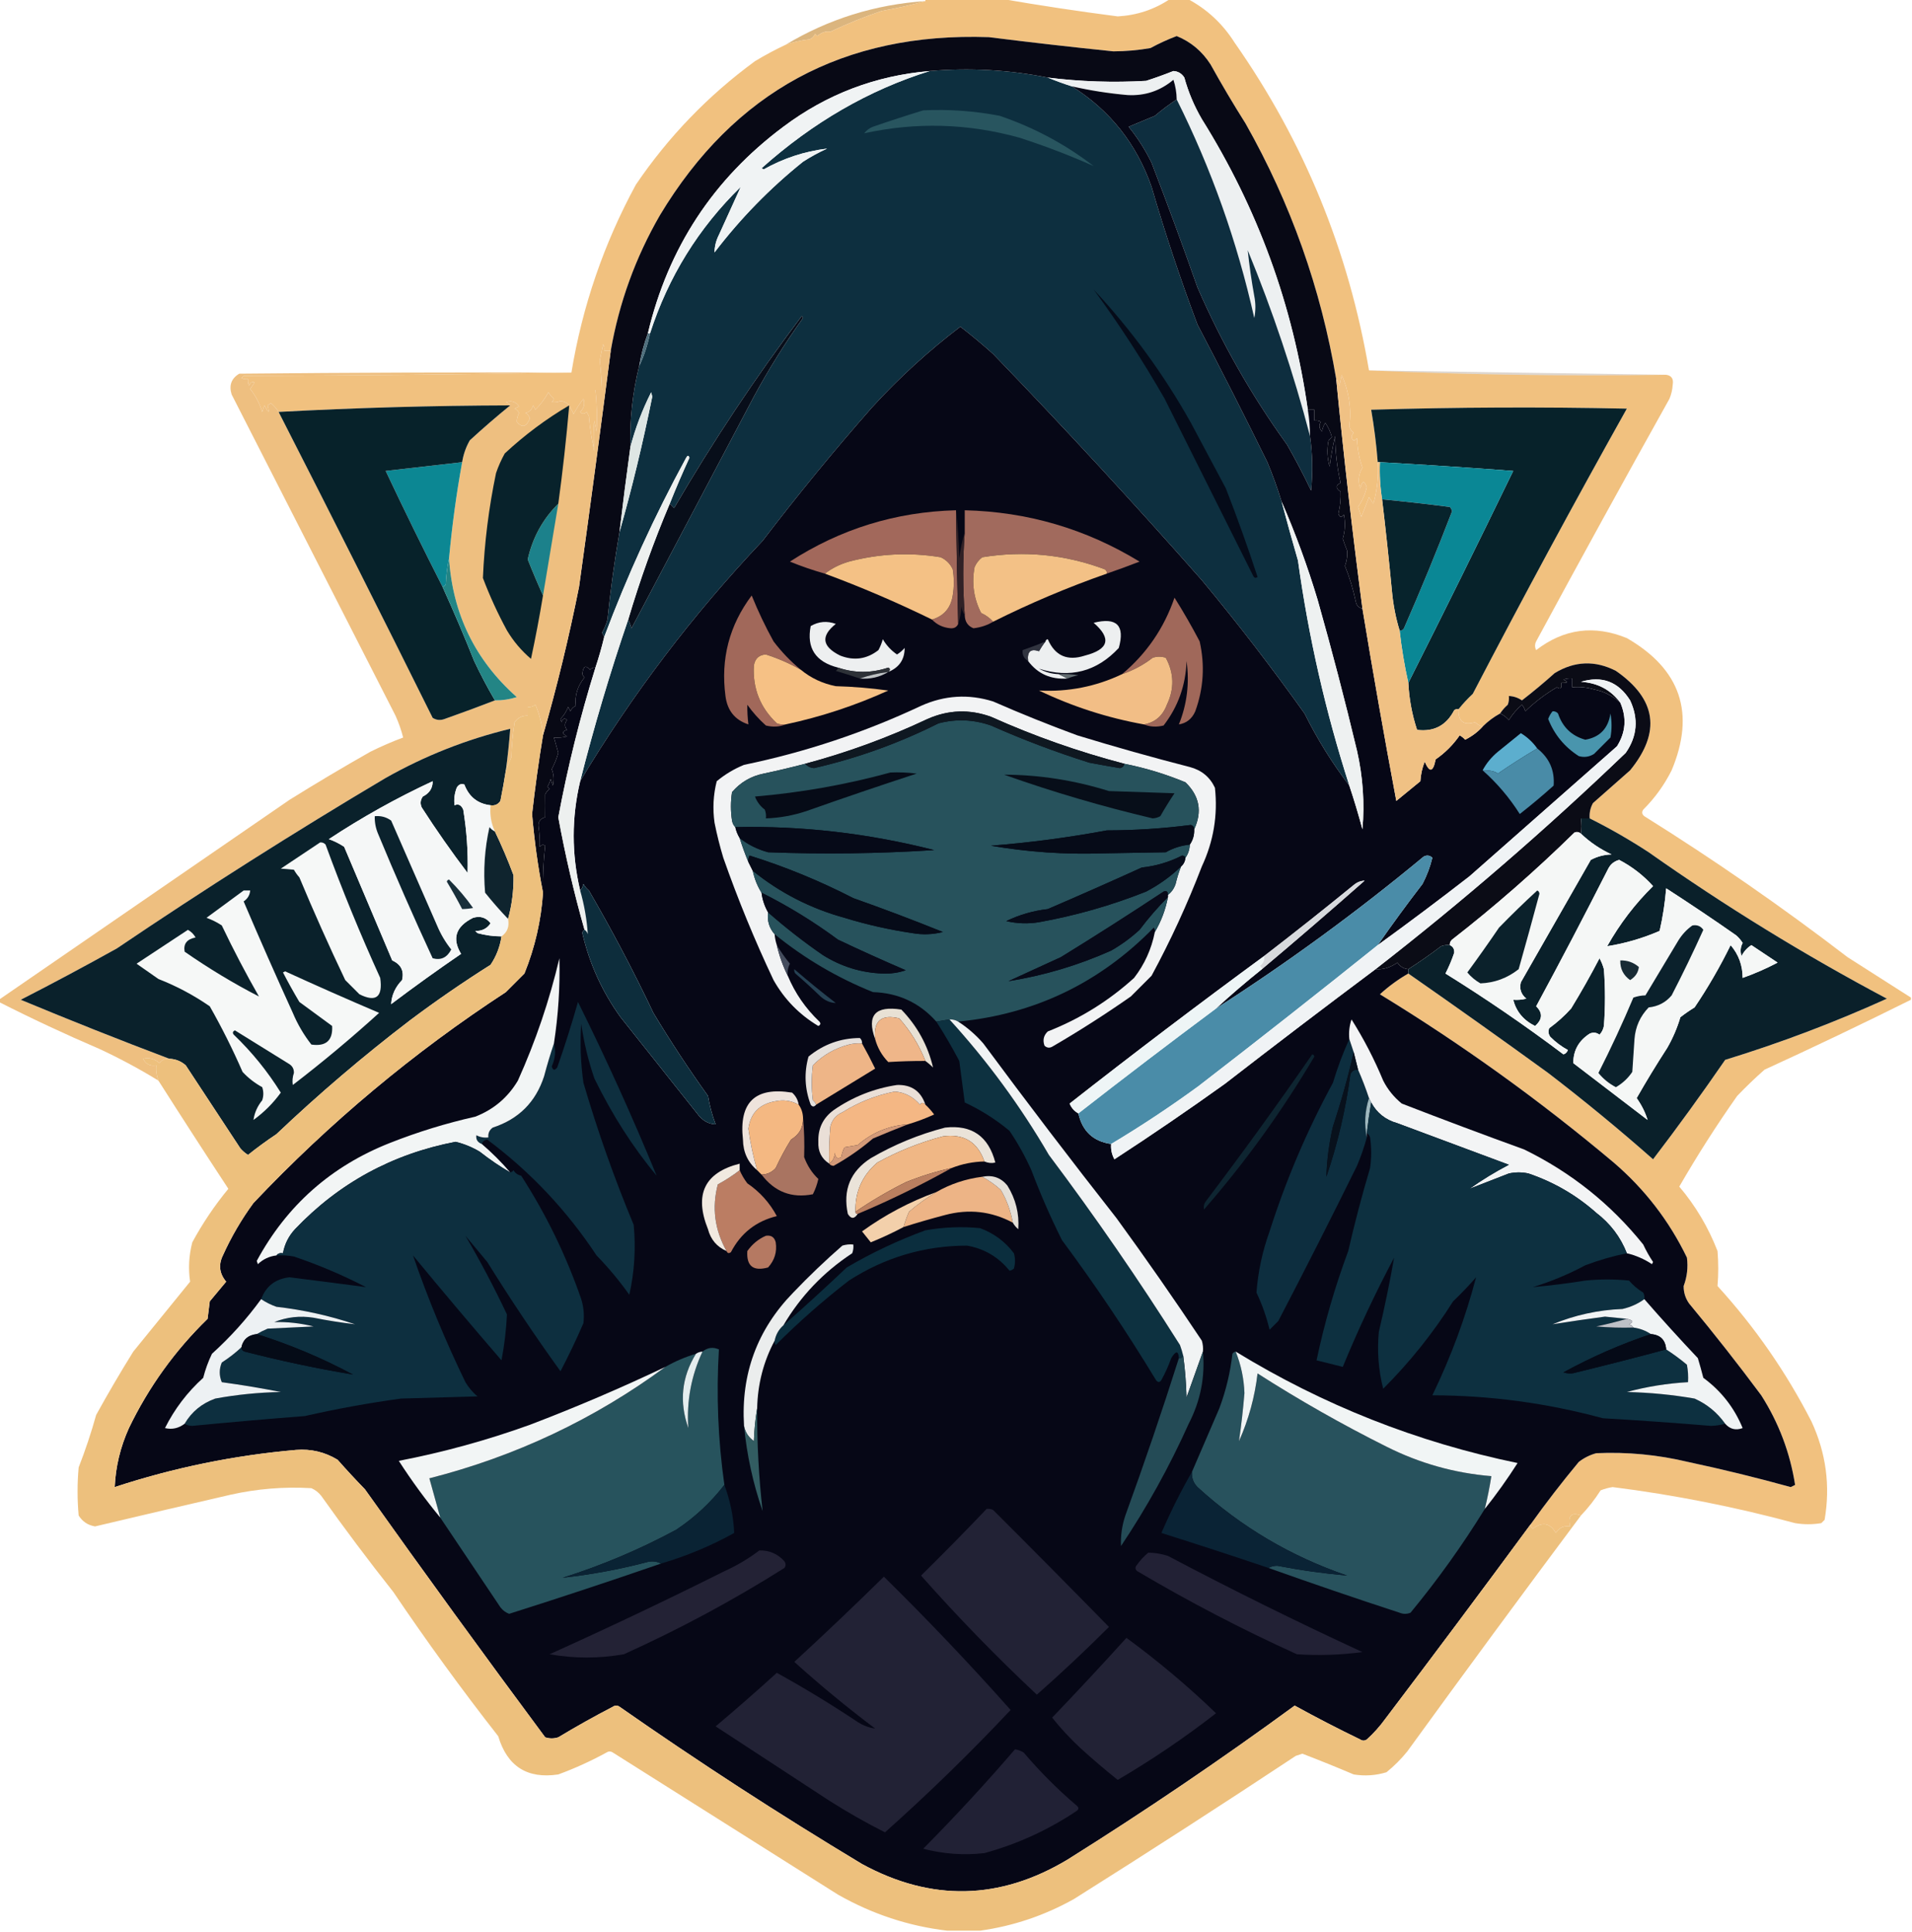 <?xml version="1.0" encoding="UTF-8"?>
<!DOCTYPE svg PUBLIC "-//W3C//DTD SVG 1.1//EN" "http://www.w3.org/Graphics/SVG/1.1/DTD/svg11.dtd">
<svg xmlns="http://www.w3.org/2000/svg" version="1.1" width="875px" height="884px" style="shape-rendering:geometricPrecision; text-rendering:geometricPrecision; image-rendering:optimizeQuality; fill-rule:evenodd; clip-rule:evenodd" xmlns:xlink="http://www.w3.org/1999/xlink">
<g><path style="opacity:1" fill="#dbb57e" d="M 423.5,0.5 C 416.945,2.304 410.278,3.804 403.5,5C 395.685,7.638 387.852,10.805 380,14.5C 377.945,14.152 375.945,14.819 374,16.5C 373.667,16.167 373.333,15.833 373,15.5C 372.5,16.667 371.667,17.5 370.5,18C 366.715,18.407 363.048,19.241 359.5,20.5C 379.105,8.719 400.439,2.052 423.5,0.5 Z"/></g>
<g><path style="opacity:1" fill="#0d2f3f" d="M 425.5,32.5 C 443.623,30.937 461.623,31.937 479.5,35.5C 483.116,36.987 486.783,38.32 490.5,39.5C 507.971,50.487 520.138,65.821 527,85.5C 533.206,106.784 540.206,127.784 548,148.5C 558.922,169.344 569.589,190.344 580,211.5C 582.466,217.424 584.632,223.424 586.5,229.5C 588.891,238.511 591.391,247.511 594,256.5C 598.847,291.553 606.681,325.886 617.5,359.5C 609.719,349.309 602.885,338.309 597,326.5C 582.099,305.596 566.432,285.263 550,265.5C 518.981,230.335 487.148,195.835 454.5,162C 449.646,157.645 444.646,153.478 439.5,149.5C 424.952,160.542 411.452,172.876 399,186.5C 381.616,206.282 364.949,226.615 349,247.5C 316.997,281.292 289.163,317.959 265.5,357.5C 271.857,332.44 279.19,307.774 287.5,283.5C 288.09,284.766 288.59,286.099 289,287.5C 307.602,252.303 326.269,216.97 345,181.5C 351.736,169.028 359.236,157.028 367.5,145.5C 367.333,145.167 367.167,144.833 367,144.5C 345.749,172.667 326.249,202.001 308.5,232.5C 307.818,231.757 307.151,231.091 306.5,230.5C 309.298,223.447 312.298,216.447 315.5,209.5C 315.154,208.304 314.654,208.304 314,209.5C 299.55,236.058 287.05,263.391 276.5,291.5C 276.196,290.85 275.863,290.183 275.5,289.5C 276.609,287.615 277.443,285.615 278,283.5C 279.382,269.959 281.215,256.626 283.5,243.5C 289.156,223.691 294.156,203.024 298.5,181.5C 298.333,180.833 298.167,180.167 298,179.5C 293.915,187.604 290.748,195.937 288.5,204.5C 288.132,192.058 289.465,179.724 292.5,167.5C 294.564,163.315 296.231,158.315 297.5,152.5C 305.837,126.684 319.671,104.35 339,85.5C 335.745,92.69 332.412,100.024 329,107.5C 327.686,110.089 327.019,112.756 327,115.5C 338.851,99.983 352.351,86.15 367.5,74C 371.007,71.746 374.673,69.746 378.5,68C 368.281,69.239 358.615,72.406 349.5,77.5C 349.167,77.333 348.833,77.167 348.5,77C 372.002,55.993 397.669,41.159 425.5,32.5 Z"/></g>
<g><path style="opacity:0.991" fill="#f1c07e" d="M 423.5,-0.5 C 435.167,-0.5 446.833,-0.5 458.5,-0.5C 475.971,2.521 493.638,5.187 511.5,7.5C 520.32,7.005 528.32,4.338 535.5,-0.5C 538.167,-0.5 540.833,-0.5 543.5,-0.5C 552.355,4.183 559.522,10.849 565,19.5C 596.709,64.766 617.209,114.766 626.5,169.5C 671.488,171.495 716.821,172.162 762.5,171.5C 764.95,171.874 765.95,173.374 765.5,176C 765.369,178.253 764.869,180.419 764,182.5C 743.37,219.435 723.036,256.435 703,293.5C 702.333,294.833 702.333,296.167 703,297.5C 715.684,287.707 729.517,285.874 744.5,292C 769.125,306.21 775.959,326.376 765,352.5C 761.646,359.207 757.313,365.207 752,370.5C 751.251,371.635 751.417,372.635 752.5,373.5C 784.527,393.514 815.527,415.014 845.5,438C 855.195,444.177 864.862,450.344 874.5,456.5C 874.5,456.833 874.5,457.167 874.5,457.5C 852.252,468.57 829.919,479.237 807.5,489.5C 803.208,493.29 799.042,497.29 795,501.5C 785.52,514.969 776.687,528.802 768.5,543C 775.974,551.82 781.808,561.653 786,572.5C 786.438,577.87 786.438,583.203 786,588.5C 803.092,607.258 817.426,627.925 829,650.5C 835.689,664.953 837.689,679.953 835,695.5C 834.5,696 834,696.5 833.5,697C 829.5,697.667 825.5,697.667 821.5,697C 794.036,689.574 766.202,684.074 738,680.5C 736.112,680.796 734.278,681.296 732.5,682C 729.842,686.175 726.842,690.008 723.5,693.5C 719.124,691.869 717.457,693.536 718.5,698.5C 715.675,698.081 713.509,699.081 712,701.5C 709.397,696.946 705.897,696.279 701.5,699.5C 700.702,699.043 700.369,698.376 700.5,697.5C 707.462,687.759 714.795,678.259 722.5,669C 724.888,667.139 727.554,665.806 730.5,665C 744.668,664.36 758.668,665.693 772.5,669C 788.28,672.362 803.947,676.195 819.5,680.5C 820.167,680.167 820.833,679.833 821.5,679.5C 819.2,664.769 814.034,651.103 806,638.5C 795.381,624.213 784.381,610.213 773,596.5C 771.299,594.1 770.466,591.433 770.5,588.5C 772.076,584.297 772.576,579.964 772,575.5C 763.896,558.719 752.73,544.219 738.5,532C 704.775,503.637 669.108,477.971 631.5,455C 635.508,451.335 639.841,448.168 644.5,445.5C 665.931,460.415 687.264,475.582 708.5,491C 724.937,503.6 740.937,516.767 756.5,530.5C 767.855,515.637 778.855,500.47 789.5,485C 814.767,477.244 839.434,467.911 863.5,457C 825.727,436.95 789.394,414.617 754.5,390C 745.799,384.316 736.799,379.149 727.5,374.5C 727.298,372.011 727.798,369.677 729,367.5C 734.667,362.5 740.333,357.5 746,352.5C 760.245,335.05 758.078,319.883 739.5,307C 729.999,302.124 720.665,302.458 711.5,308C 706.646,312.355 701.646,316.522 696.5,320.5C 694.677,319.253 692.677,318.586 690.5,318.5C 690.657,319.873 690.49,321.207 690,322.5C 688.624,323.705 687.458,325.038 686.5,326.5C 683.55,328.115 680.884,330.115 678.5,332.5C 677.244,332.096 676.077,331.429 675,330.5C 669.771,332.115 667.271,330.115 667.5,324.5C 669.461,322.037 671.628,319.703 674,317.5C 696.864,273.601 720.364,230.101 744.5,187C 705.496,186.167 666.496,186.333 627.5,187.5C 628.872,195.441 629.872,203.441 630.5,211.5C 630.919,217.973 630.253,224.306 628.5,230.5C 627.833,229.5 627.167,228.5 626.5,227.5C 625.336,230.495 624.17,233.495 623,236.5C 622.5,235 622,233.5 621.5,232C 623.365,229.266 624.699,226.266 625.5,223C 624.356,219.753 623.356,219.919 622.5,223.5C 621.331,220.227 621.665,217.061 623.5,214C 621.994,209.634 621.161,205.134 621,200.5C 619.844,201.993 619.01,201.826 618.5,200C 618.645,199.228 618.978,198.561 619.5,198C 618.422,197.326 617.755,196.326 617.5,195C 618.559,187.185 617.393,179.352 614,171.5C 613.667,173.167 613.333,174.833 613,176.5C 612.768,175.263 612.268,174.263 611.5,173.5C 604.522,132.067 590.689,93.067 570,56.5C 564.415,47.665 559.081,38.665 554,29.5C 550.15,23.474 544.983,19.14 538.5,16.5C 534.355,18.073 530.355,19.907 526.5,22C 520.88,22.983 515.213,23.483 509.5,23.5C 490.48,21.552 471.48,19.386 452.5,17C 386.239,14.71 336.072,41.877 302,98.5C 290.844,117.818 283.344,138.484 279.5,160.5C 278.5,160.5 277.5,160.5 276.5,160.5C 276.649,159.448 276.483,158.448 276,157.5C 275.5,160 275,162.5 274.5,165C 275.014,169.534 275.347,174.034 275.5,178.5C 274.5,178.5 273.5,178.5 272.5,178.5C 273.182,184.827 273.348,191.161 273,197.5C 272.667,195.833 272.333,194.167 272,192.5C 271.524,197.217 271.524,201.883 272,206.5C 270.787,201.316 269.953,195.982 269.5,190.5C 269.167,189.833 268.833,189.167 268.5,188.5C 267.391,189.59 266.391,189.59 265.5,188.5C 267.256,186.809 267.756,184.809 267,182.5C 265.294,184.705 263.794,187.038 262.5,189.5C 261.828,188.051 261.161,186.718 260.5,185.5C 259.504,184.335 258.171,183.668 256.5,183.5C 255.136,184.043 253.803,184.21 252.5,184C 252.957,183.586 253.291,183.086 253.5,182.5C 252.478,181.646 251.645,180.646 251,179.5C 249.393,182.443 247.393,185.11 245,187.5C 244.667,186.833 244.333,186.167 244,185.5C 243.5,187.333 242.333,188.5 240.5,189C 241.516,189.519 242.182,190.353 242.5,191.5C 240.882,195.434 238.882,195.934 236.5,193C 236.461,191.755 236.795,190.422 237.5,189C 237.095,188.055 236.428,187.388 235.5,187C 236.167,186.667 236.833,186.333 237.5,186C 236.033,183.814 234.033,183.148 231.5,184C 232.416,184.278 233.082,184.778 233.5,185.5C 197.82,185.605 162.486,186.605 127.5,188.5C 126.579,187.019 125.412,185.686 124,184.5C 123.5,184.833 123,185.167 122.5,185.5C 123.487,189.367 122.987,189.367 121,185.5C 120.667,186.5 120.333,187.5 120,188.5C 118.821,184.642 116.988,181.142 114.5,178C 115.167,177 115.833,176 116.5,175C 115.256,174.544 114.423,175.044 114,176.5C 113.517,175.552 113.351,174.552 113.5,173.5C 112.448,173.649 111.448,173.483 110.5,173C 110.833,172.667 111.167,172.333 111.5,172C 161.668,171.833 211.668,171.333 261.5,170.5C 266.488,140.187 276.321,111.52 291,84.5C 305.901,62.544 324.068,43.711 345.5,28C 350.075,25.242 354.742,22.742 359.5,20.5C 363.048,19.241 366.715,18.407 370.5,18C 371.667,17.5 372.5,16.667 373,15.5C 373.333,15.833 373.667,16.167 374,16.5C 375.945,14.819 377.945,14.152 380,14.5C 387.852,10.805 395.685,7.638 403.5,5C 410.278,3.804 416.945,2.304 423.5,0.5C 423.5,0.167 423.5,-0.167 423.5,-0.5 Z"/></g>
<g><path style="opacity:0.275" fill="#846a52" d="M 626.5,169.5 C 671.931,170.162 717.264,170.828 762.5,171.5C 716.821,172.162 671.488,171.495 626.5,169.5 Z"/></g>
<g><path style="opacity:1" fill="#080915" d="M 611.5,173.5 C 614.907,208.566 618.907,243.566 623.5,278.5C 621.868,278.175 620.868,277.175 620.5,275.5C 619.234,269.586 617.567,264.086 615.5,259C 616.384,256.527 616.717,254.193 616.5,252C 615.76,250.215 615.093,248.382 614.5,246.5C 615.593,242.892 615.76,239.225 615,235.5C 613.844,236.993 613.01,236.826 612.5,235C 613.33,231.558 613.663,228.225 613.5,225C 611.153,223.419 611.153,222.086 613.5,221C 611.902,213.977 611.069,206.81 611,199.5C 609.947,204.091 609.114,208.758 608.5,213.5C 607.34,209.541 607.173,205.541 608,201.5C 608.5,201 609,200.5 609.5,200C 608.873,197.657 607.873,195.49 606.5,193.5C 605.719,194.729 605.219,196.062 605,197.5C 603.632,196.007 603.465,194.507 604.5,193C 603.552,192.517 602.552,192.351 601.5,192.5C 601.5,190.833 601.5,189.167 601.5,187.5C 600.5,187.5 599.5,187.5 598.5,187.5C 591.735,139.704 575.569,95.37 550,54.5C 546.5,48.502 543.833,42.169 542,35.5C 540.818,33.643 539.151,32.643 537,32.5C 532.899,34.131 528.733,35.631 524.5,37C 509.442,37.864 494.442,37.364 479.5,35.5C 461.623,31.937 443.623,30.937 425.5,32.5C 400.677,34.605 378.344,43.105 358.5,58C 326.437,81.92 305.77,113.42 296.5,152.5C 294.722,157.272 293.389,162.272 292.5,167.5C 289.465,179.724 288.132,192.058 288.5,204.5C 286.703,217.486 285.036,230.486 283.5,243.5C 281.215,256.626 279.382,269.959 278,283.5C 277.443,285.615 276.609,287.615 275.5,289.5C 275.863,290.183 276.196,290.85 276.5,291.5C 275.37,296.224 274.036,300.891 272.5,305.5C 271.504,305.414 270.671,305.748 270,306.5C 268.005,304.171 266.838,304.838 266.5,308.5C 266.709,309.086 267.043,309.586 267.5,310C 264.306,313.904 262.973,318.238 263.5,323C 262.333,323.5 261.5,324.333 261,325.5C 260.667,324.833 260.333,324.167 260,323.5C 259.211,325.58 258.044,327.414 256.5,329C 256.667,329.5 256.833,330 257,330.5C 257.535,328.729 258.369,328.396 259.5,329.5C 258.253,331.042 258.253,332.542 259.5,334C 257.109,334.691 257.109,335.691 259.5,337C 257.527,337.495 255.527,337.662 253.5,337.5C 254.151,339.826 254.818,342.159 255.5,344.5C 254.786,347.07 253.786,349.57 252.5,352C 253.493,354.453 253.66,356.953 253,359.5C 252.667,358.5 252.333,357.5 252,356.5C 251.691,357.766 251.191,358.933 250.5,360C 250.833,360.333 251.167,360.667 251.5,361C 250.643,361.689 249.977,362.522 249.5,363.5C 249.539,367.031 249.539,370.531 249.5,374C 247.148,374.576 246.148,376.076 246.5,378.5C 246.922,381.369 247.089,384.369 247,387.5C 247.718,386.549 248.551,386.383 249.5,387C 248.693,393.927 248.36,401.094 248.5,408.5C 246.192,396.714 244.525,384.714 243.5,372.5C 244.85,360.44 246.517,348.44 248.5,336.5C 254.917,314.163 260.417,291.496 265,268.5C 269.999,232.505 274.833,196.505 279.5,160.5C 283.344,138.484 290.844,117.818 302,98.5C 336.072,41.877 386.239,14.71 452.5,17C 471.48,19.386 490.48,21.552 509.5,23.5C 515.213,23.483 520.88,22.983 526.5,22C 530.355,19.907 534.355,18.073 538.5,16.5C 544.983,19.14 550.15,23.474 554,29.5C 559.081,38.665 564.415,47.665 570,56.5C 590.689,93.067 604.522,132.067 611.5,173.5 Z"/></g>
<g><path style="opacity:1" fill="#4f6f7d" d="M 296.5,152.5 C 296.833,152.5 297.167,152.5 297.5,152.5C 296.231,158.315 294.564,163.315 292.5,167.5C 293.389,162.272 294.722,157.272 296.5,152.5 Z"/></g>
<g><path style="opacity:1" fill="#edf0f1" d="M 598.5,187.5 C 599.162,191.466 599.495,195.466 599.5,199.5C 591.933,170.632 582.433,142.299 571,114.5C 571.727,121.483 572.727,128.483 574,135.5C 574.667,138.833 574.667,142.167 574,145.5C 566.202,110.597 554.368,77.264 538.5,45.5C 538.453,42.432 537.953,39.432 537,36.5C 530.98,41.593 523.98,43.926 516,43.5C 507.403,42.747 498.903,41.414 490.5,39.5C 486.783,38.32 483.116,36.987 479.5,35.5C 494.442,37.364 509.442,37.864 524.5,37C 528.733,35.631 532.899,34.131 537,32.5C 539.151,32.643 540.818,33.643 542,35.5C 543.833,42.169 546.5,48.502 550,54.5C 575.569,95.37 591.735,139.704 598.5,187.5 Z"/></g>
<g><path style="opacity:1" fill="#f0f3f4" d="M 425.5,32.5 C 397.669,41.159 372.002,55.993 348.5,77C 348.833,77.167 349.167,77.333 349.5,77.5C 358.615,72.406 368.281,69.239 378.5,68C 374.673,69.746 371.007,71.746 367.5,74C 352.351,86.15 338.851,99.983 327,115.5C 327.019,112.756 327.686,110.089 329,107.5C 332.412,100.024 335.745,92.69 339,85.5C 319.671,104.35 305.837,126.684 297.5,152.5C 297.167,152.5 296.833,152.5 296.5,152.5C 305.77,113.42 326.437,81.92 358.5,58C 378.344,43.105 400.677,34.605 425.5,32.5 Z"/></g>
<g><path style="opacity:1" fill="#0e2e3f" d="M 538.5,45.5 C 554.368,77.264 566.202,110.597 574,145.5C 574.667,142.167 574.667,138.833 574,135.5C 572.727,128.483 571.727,121.483 571,114.5C 582.433,142.299 591.933,170.632 599.5,199.5C 600.657,207.656 600.823,215.99 600,224.5C 596.603,217.374 592.937,210.374 589,203.5C 572.754,181.012 559.087,157.012 548,131.5C 541.304,112.431 534.304,93.431 527,74.5C 524.124,68.577 520.624,63.077 516.5,58C 520.5,56.333 524.5,54.667 528.5,53C 531.729,50.259 535.062,47.759 538.5,45.5 Z"/></g>
<g><path style="opacity:1" fill="#28555f" d="M 422.5,50.5 C 434.286,49.938 445.953,50.771 457.5,53C 473.169,58.332 487.503,65.999 500.5,76C 489.525,71.113 478.191,66.78 466.5,63C 442.923,56.463 419.257,55.797 395.5,61C 396.551,59.615 397.884,58.615 399.5,58C 407.227,55.326 414.893,52.826 422.5,50.5 Z"/></g>
<g><path style="opacity:1" fill="#060716" d="M 538.5,45.5 C 535.062,47.759 531.729,50.259 528.5,53C 524.5,54.667 520.5,56.333 516.5,58C 520.624,63.077 524.124,68.577 527,74.5C 534.304,93.431 541.304,112.431 548,131.5C 559.087,157.012 572.754,181.012 589,203.5C 592.937,210.374 596.603,217.374 600,224.5C 600.823,215.99 600.657,207.656 599.5,199.5C 599.495,195.466 599.162,191.466 598.5,187.5C 599.5,187.5 600.5,187.5 601.5,187.5C 601.5,189.167 601.5,190.833 601.5,192.5C 602.552,192.351 603.552,192.517 604.5,193C 603.465,194.507 603.632,196.007 605,197.5C 605.219,196.062 605.719,194.729 606.5,193.5C 607.873,195.49 608.873,197.657 609.5,200C 609,200.5 608.5,201 608,201.5C 607.173,205.541 607.34,209.541 608.5,213.5C 609.114,208.758 609.947,204.091 611,199.5C 611.069,206.81 611.902,213.977 613.5,221C 611.153,222.086 611.153,223.419 613.5,225C 613.663,228.225 613.33,231.558 612.5,235C 613.01,236.826 613.844,236.993 615,235.5C 615.76,239.225 615.593,242.892 614.5,246.5C 615.093,248.382 615.76,250.215 616.5,252C 616.717,254.193 616.384,256.527 615.5,259C 617.567,264.086 619.234,269.586 620.5,275.5C 620.868,277.175 621.868,278.175 623.5,278.5C 628.341,307.875 633.508,337.209 639,366.5C 642.667,363.5 646.333,360.5 650,357.5C 650.206,354.377 650.873,351.377 652,348.5C 654.192,353.716 655.859,353.383 657,347.5C 661.355,344.478 665.022,340.811 668,336.5C 668.95,337.022 669.784,337.689 670.5,338.5C 673.593,336.966 676.26,334.966 678.5,332.5C 680.884,330.115 683.55,328.115 686.5,326.5C 688.024,327.174 689.358,328.174 690.5,329.5C 692.166,326.837 694.166,324.504 696.5,322.5C 697.251,323.376 697.751,324.376 698,325.5C 702.432,321.226 707.265,317.56 712.5,314.5C 714.214,315.609 714.881,314.942 714.5,312.5C 717.598,312.587 717.932,312.087 715.5,311C 716.793,310.51 718.127,310.343 719.5,310.5C 719.5,311.833 719.5,313.167 719.5,314.5C 722.898,314.18 726.232,314.513 729.5,315.5C 733.816,316.324 737.816,318.324 741.5,321.5C 744.505,328.443 744.005,335.109 740,341.5C 717.5,361.333 695,381.167 672.5,401C 658.649,411.752 644.649,422.252 630.5,432.5C 637.07,423.048 643.904,413.715 651,404.5C 652.995,400.683 654.495,396.683 655.5,392.5C 654.277,391.386 652.944,391.219 651.5,392C 621.194,417.14 589.527,440.307 556.5,461.5C 563.274,455.273 570.274,449.273 577.5,443.5C 593.269,430.239 608.936,416.739 624.5,403C 622.721,403.044 621.055,403.711 619.5,405C 605.934,416.078 592.267,426.911 578.5,437.5C 548.473,459.515 518.806,482.015 489.5,505C 490.315,506.98 491.648,508.48 493.5,509.5C 495.332,517.669 500.332,522.335 508.5,523.5C 508.298,525.989 508.798,528.323 510,530.5C 527.094,519.371 543.927,507.871 560.5,496C 583.376,478.284 606.376,460.784 629.5,443.5C 632.861,443.814 636.194,442.814 639.5,440.5C 640.695,442.297 642.362,443.297 644.5,443.5C 644.5,444.167 644.5,444.833 644.5,445.5C 639.841,448.168 635.508,451.335 631.5,455C 669.108,477.971 704.775,503.637 738.5,532C 752.73,544.219 763.896,558.719 772,575.5C 772.576,579.964 772.076,584.297 770.5,588.5C 770.466,591.433 771.299,594.1 773,596.5C 784.381,610.213 795.381,624.213 806,638.5C 814.034,651.103 819.2,664.769 821.5,679.5C 820.833,679.833 820.167,680.167 819.5,680.5C 803.947,676.195 788.28,672.362 772.5,669C 758.668,665.693 744.668,664.36 730.5,665C 727.554,665.806 724.888,667.139 722.5,669C 714.795,678.259 707.462,687.759 700.5,697.5C 678.582,727.266 656.415,756.932 634,786.5C 631.518,789.949 628.685,793.116 625.5,796C 624.5,796.667 623.5,796.667 622.5,796C 612.343,791.089 602.343,785.922 592.5,780.5C 558.698,805.237 524.032,828.737 488.5,851C 457.52,869.58 426.187,870.247 394.5,853C 356.648,830.245 319.648,806.245 283.5,781C 282.5,780.333 281.5,780.333 280.5,781C 272.005,785.413 263.672,790.08 255.5,795C 253.5,795.667 251.5,795.667 249.5,795C 221.613,757.447 194.113,719.613 167,681.5C 162.717,677.095 158.55,672.595 154.5,668C 148.664,664.458 142.33,662.958 135.5,663.5C 107.168,665.966 79.502,671.633 52.5,680.5C 52.899,671.23 55.066,662.23 59,653.5C 68.059,634.715 80.059,618.048 95,603.5C 95.333,600.833 95.667,598.167 96,595.5C 98.5,592.5 101,589.5 103.5,586.5C 100.397,582.777 99.897,578.777 102,574.5C 105.836,566.001 110.503,558.001 116,550.5C 150.815,513.711 189.315,481.544 231.5,454C 234.333,451.167 237.167,448.333 240,445.5C 244.808,433.585 247.642,421.252 248.5,408.5C 248.36,401.094 248.693,393.927 249.5,387C 248.551,386.383 247.718,386.549 247,387.5C 247.089,384.369 246.922,381.369 246.5,378.5C 246.148,376.076 247.148,374.576 249.5,374C 249.539,370.531 249.539,367.031 249.5,363.5C 249.977,362.522 250.643,361.689 251.5,361C 251.167,360.667 250.833,360.333 250.5,360C 251.191,358.933 251.691,357.766 252,356.5C 252.333,357.5 252.667,358.5 253,359.5C 253.66,356.953 253.493,354.453 252.5,352C 253.786,349.57 254.786,347.07 255.5,344.5C 254.818,342.159 254.151,339.826 253.5,337.5C 255.527,337.662 257.527,337.495 259.5,337C 257.109,335.691 257.109,334.691 259.5,334C 258.253,332.542 258.253,331.042 259.5,329.5C 258.369,328.396 257.535,328.729 257,330.5C 256.833,330 256.667,329.5 256.5,329C 258.044,327.414 259.211,325.58 260,323.5C 260.333,324.167 260.667,324.833 261,325.5C 261.5,324.333 262.333,323.5 263.5,323C 262.973,318.238 264.306,313.904 267.5,310C 267.043,309.586 266.709,309.086 266.5,308.5C 266.838,304.838 268.005,304.171 270,306.5C 270.671,305.748 271.504,305.414 272.5,305.5C 265.504,327.984 259.837,350.818 255.5,374C 258.675,391.381 262.675,408.547 267.5,425.5C 266.903,425.735 266.57,426.235 266.5,427C 269.767,441.031 275.6,453.864 284,465.5C 295.667,480.167 307.333,494.833 319,509.5C 321.309,512.719 324.142,514.385 327.5,514.5C 325.91,510.305 324.743,505.972 324,501.5C 315.17,489.176 306.836,476.509 299,463.5C 289.946,444.391 280.113,425.724 269.5,407.5C 268.478,406.646 267.645,405.646 267,404.5C 266.768,405.737 266.268,406.737 265.5,407.5C 261.554,390.816 261.554,374.15 265.5,357.5C 289.163,317.959 316.997,281.292 349,247.5C 364.949,226.615 381.616,206.282 399,186.5C 411.452,172.876 424.952,160.542 439.5,149.5C 444.646,153.478 449.646,157.645 454.5,162C 487.148,195.835 518.981,230.335 550,265.5C 566.432,285.263 582.099,305.596 597,326.5C 602.885,338.309 609.719,349.309 617.5,359.5C 619.698,366.095 621.698,372.762 623.5,379.5C 624.546,367.4 623.712,355.4 621,343.5C 615.468,320.371 609.468,297.371 603,274.5C 598.359,259.067 592.859,244.067 586.5,229.5C 584.632,223.424 582.466,217.424 580,211.5C 569.589,190.344 558.922,169.344 548,148.5C 540.206,127.784 533.206,106.784 527,85.5C 520.138,65.821 507.971,50.487 490.5,39.5C 498.903,41.414 507.403,42.747 516,43.5C 523.98,43.926 530.98,41.593 537,36.5C 537.953,39.432 538.453,42.432 538.5,45.5 Z"/></g>
<g><path style="opacity:1" fill="#07222a" d="M 667.5,324.5 C 666.761,324.369 666.094,324.536 665.5,325C 661.895,331.968 656.228,334.968 648.5,334C 646.209,327.043 644.876,319.876 644.5,312.5C 660.678,280.475 676.678,248.142 692.5,215.5C 672.162,213.981 651.829,212.648 631.5,211.5C 631.167,211.5 630.833,211.5 630.5,211.5C 629.872,203.441 628.872,195.441 627.5,187.5C 666.496,186.333 705.496,186.167 744.5,187C 720.364,230.101 696.864,273.601 674,317.5C 671.628,319.703 669.461,322.037 667.5,324.5 Z"/></g>
<g><path style="opacity:1" fill="#0a8795" d="M 631.5,211.5 C 651.829,212.648 672.162,213.981 692.5,215.5C 676.678,248.142 660.678,280.475 644.5,312.5C 642.738,304.597 641.405,296.597 640.5,288.5C 641.376,288.631 642.043,288.298 642.5,287.5C 650.249,269.836 657.582,252.003 664.5,234C 664.355,233.228 664.022,232.561 663.5,232C 653.185,230.668 642.851,229.502 632.5,228.5C 631.593,222.894 631.26,217.227 631.5,211.5 Z"/></g>
<g><path style="opacity:1" fill="#050b19" d="M 500.5,132.5 C 517.757,150.993 532.59,171.326 545,193.5C 550.333,203.5 555.667,213.5 561,223.5C 566.218,236.881 571.052,250.381 575.5,264C 574.668,264.688 574.002,264.521 573.5,263.5C 560.047,236.593 546.547,209.593 533,182.5C 522.99,165.05 512.156,148.384 500.5,132.5 Z"/></g>
<g><path style="opacity:1" fill="#080e1a" d="M 287.5,283.5 C 292.845,265.465 299.178,247.798 306.5,230.5C 307.151,231.091 307.818,231.757 308.5,232.5C 326.249,202.001 345.749,172.667 367,144.5C 367.167,144.833 367.333,145.167 367.5,145.5C 359.236,157.028 351.736,169.028 345,181.5C 326.269,216.97 307.602,252.303 289,287.5C 288.59,286.099 288.09,284.766 287.5,283.5 Z"/></g>
<g><path style="opacity:1" fill="#dee6e4" d="M 283.5,243.5 C 285.036,230.486 286.703,217.486 288.5,204.5C 290.748,195.937 293.915,187.604 298,179.5C 298.167,180.167 298.333,180.833 298.5,181.5C 294.156,203.024 289.156,223.691 283.5,243.5 Z"/></g>
<g><path style="opacity:1" fill="#07232c" d="M 632.5,228.5 C 642.851,229.502 653.185,230.668 663.5,232C 664.022,232.561 664.355,233.228 664.5,234C 657.582,252.003 650.249,269.836 642.5,287.5C 642.043,288.298 641.376,288.631 640.5,288.5C 638.743,282.752 637.577,276.752 637,270.5C 635.663,256.474 634.163,242.474 632.5,228.5 Z"/></g>
<g><path style="opacity:1" fill="#a2685b" d="M 437.5,233.5 C 437.738,250.836 438.072,268.169 438.5,285.5C 437.866,286.947 436.699,287.613 435,287.5C 431.571,287.202 428.737,285.869 426.5,283.5C 431.926,281.9 435.093,278.233 436,272.5C 436.667,268.5 436.667,264.5 436,260.5C 434.833,258 433,256.167 430.5,255C 416.381,252.672 402.381,253.338 388.5,257C 384.387,258.188 380.72,260.021 377.5,262.5C 372.065,260.974 366.731,259.141 361.5,257C 384.565,242.063 409.899,234.23 437.5,233.5 Z"/></g>
<g><path style="opacity:1" fill="#eebf80" d="M 279.5,160.5 C 274.833,196.505 269.999,232.505 265,268.5C 260.417,291.496 254.917,314.163 248.5,336.5C 248.106,331.62 246.94,326.954 245,322.5C 243.989,323.337 242.822,323.67 241.5,323.5C 241.5,324.833 241.5,326.167 241.5,327.5C 238.951,327.441 236.951,328.441 235.5,330.5C 234.671,335.802 234.171,341.136 234,346.5C 233.155,348.611 232.322,350.611 231.5,352.5C 232.354,346.188 233.021,339.855 233.5,333.5C 213.45,338.35 194.45,345.85 176.5,356C 134.698,380.815 93.698,406.815 53.5,434C 38.952,442.107 24.285,449.94 9.5,457.5C 32.098,466.916 54.764,475.916 77.5,484.5C 75.61,484.297 74.11,484.963 73,486.5C 70.701,484.468 68.201,483.801 65.5,484.5C 66.722,486.978 68.722,487.978 71.5,487.5C 71.298,489.95 71.631,492.283 72.5,494.5C 63.777,489.139 54.777,484.306 45.5,480C 29.855,473.295 14.521,466.129 -0.5,458.5C -0.5,458.167 -0.5,457.833 -0.5,457.5C 43.804,427.01 88.138,396.51 132.5,366C 144.668,358.415 157.001,351.082 169.5,344C 174.424,341.555 179.424,339.388 184.5,337.5C 183.633,334.092 182.467,330.758 181,327.5C 156,278.5 131,229.5 106,180.5C 104.709,176.328 105.876,173.161 109.5,171C 160.166,170.5 210.832,170.333 261.5,170.5C 211.668,171.333 161.668,171.833 111.5,172C 111.167,172.333 110.833,172.667 110.5,173C 111.448,173.483 112.448,173.649 113.5,173.5C 113.351,174.552 113.517,175.552 114,176.5C 114.423,175.044 115.256,174.544 116.5,175C 115.833,176 115.167,177 114.5,178C 116.988,181.142 118.821,184.642 120,188.5C 120.333,187.5 120.667,186.5 121,185.5C 122.987,189.367 123.487,189.367 122.5,185.5C 123,185.167 123.5,184.833 124,184.5C 125.412,185.686 126.579,187.019 127.5,188.5C 151.21,234.919 174.71,281.586 198,328.5C 199.726,329.576 201.559,329.743 203.5,329C 211.315,326.232 218.982,323.399 226.5,320.5C 229.91,320.543 233.243,320.043 236.5,319C 217.496,302.157 207.162,280.99 205.5,255.5C 206.848,240.731 208.848,226.064 211.5,211.5C 212.052,207.965 213.218,204.632 215,201.5C 221.064,195.928 227.231,190.595 233.5,185.5C 233.082,184.778 232.416,184.278 231.5,184C 234.033,183.148 236.033,183.814 237.5,186C 236.833,186.333 236.167,186.667 235.5,187C 236.428,187.388 237.095,188.055 237.5,189C 236.795,190.422 236.461,191.755 236.5,193C 238.882,195.934 240.882,195.434 242.5,191.5C 242.182,190.353 241.516,189.519 240.5,189C 242.333,188.5 243.5,187.333 244,185.5C 244.333,186.167 244.667,186.833 245,187.5C 247.393,185.11 249.393,182.443 251,179.5C 251.645,180.646 252.478,181.646 253.5,182.5C 253.291,183.086 252.957,183.586 252.5,184C 253.803,184.21 255.136,184.043 256.5,183.5C 258.171,183.668 259.504,184.335 260.5,185.5C 261.161,186.718 261.828,188.051 262.5,189.5C 263.794,187.038 265.294,184.705 267,182.5C 267.756,184.809 267.256,186.809 265.5,188.5C 266.391,189.59 267.391,189.59 268.5,188.5C 268.833,189.167 269.167,189.833 269.5,190.5C 269.953,195.982 270.787,201.316 272,206.5C 271.524,201.883 271.524,197.217 272,192.5C 272.333,194.167 272.667,195.833 273,197.5C 273.348,191.161 273.182,184.827 272.5,178.5C 273.5,178.5 274.5,178.5 275.5,178.5C 275.347,174.034 275.014,169.534 274.5,165C 275,162.5 275.5,160 276,157.5C 276.483,158.448 276.649,159.448 276.5,160.5C 277.5,160.5 278.5,160.5 279.5,160.5 Z"/></g>
<g><path style="opacity:1" fill="#0c8793" d="M 211.5,211.5 C 208.848,226.064 206.848,240.731 205.5,255.5C 204.676,259.312 204.176,263.312 204,267.5C 203.617,268.056 203.117,268.389 202.5,268.5C 193.608,251.048 184.941,233.381 176.5,215.5C 188.178,214.165 199.845,212.832 211.5,211.5 Z"/></g>
<g><path style="opacity:1" fill="#08222b" d="M 260.5,185.5 C 259.199,200.544 257.532,215.544 255.5,230.5C 248.394,237.536 243.728,246.036 241.5,256C 243.723,261.605 246.056,267.105 248.5,272.5C 246.899,282.2 245.066,291.867 243,301.5C 238.642,297.804 234.975,293.47 232,288.5C 227.78,280.729 224.113,272.729 221,264.5C 221.684,248.364 223.684,232.364 227,216.5C 228.059,213.382 229.392,210.382 231,207.5C 240.089,199.052 249.923,191.719 260.5,185.5 Z"/></g>
<g><path style="opacity:1" fill="#07222a" d="M 233.5,185.5 C 227.231,190.595 221.064,195.928 215,201.5C 213.218,204.632 212.052,207.965 211.5,211.5C 199.845,212.832 188.178,214.165 176.5,215.5C 184.941,233.381 193.608,251.048 202.5,268.5C 207.579,279.666 212.412,290.999 217,302.5C 219.945,308.729 223.112,314.729 226.5,320.5C 218.982,323.399 211.315,326.232 203.5,329C 201.559,329.743 199.726,329.576 198,328.5C 174.71,281.586 151.21,234.919 127.5,188.5C 162.486,186.605 197.82,185.605 233.5,185.5 Z"/></g>
<g><path style="opacity:1" fill="#a16a5d" d="M 506.5,262.5 C 506.631,261.624 506.298,260.957 505.5,260.5C 487.339,253.717 468.673,251.884 449.5,255C 447.951,256.214 446.785,257.714 446,259.5C 444.622,266.903 445.622,273.903 449,280.5C 451.167,281.488 453,282.821 454.5,284.5C 451.831,286.115 448.831,287.115 445.5,287.5C 442.912,286.491 441.578,284.491 441.5,281.5C 440.565,268.847 440.565,256.18 441.5,243.5C 441.5,240.167 441.5,236.833 441.5,233.5C 470.281,234.195 496.947,242.028 521.5,257C 516.51,258.94 511.51,260.774 506.5,262.5 Z"/></g>
<g><path style="opacity:1" fill="#f4c185" d="M 426.5,283.5 C 410.541,275.689 394.207,268.689 377.5,262.5C 380.72,260.021 384.387,258.188 388.5,257C 402.381,253.338 416.381,252.672 430.5,255C 433,256.167 434.833,258 436,260.5C 436.667,264.5 436.667,268.5 436,272.5C 435.093,278.233 431.926,281.9 426.5,283.5 Z"/></g>
<g><path style="opacity:1" fill="#f3c186" d="M 506.5,262.5 C 488.716,268.724 471.382,276.058 454.5,284.5C 453,282.821 451.167,281.488 449,280.5C 445.622,273.903 444.622,266.903 446,259.5C 446.785,257.714 447.951,256.214 449.5,255C 468.673,251.884 487.339,253.717 505.5,260.5C 506.298,260.957 506.631,261.624 506.5,262.5 Z"/></g>
<g><path style="opacity:1" fill="#1c818b" d="M 255.5,230.5 C 253.159,244.627 250.826,258.627 248.5,272.5C 246.056,267.105 243.723,261.605 241.5,256C 243.728,246.036 248.394,237.536 255.5,230.5 Z"/></g>
<g><path style="opacity:1" fill="#a1685a" d="M 366.5,306.5 C 361.432,303.634 356.099,301.301 350.5,299.5C 347.401,299.643 345.568,301.31 345,304.5C 344.383,314.985 347.883,323.819 355.5,331C 356.793,331.49 358.127,331.657 359.5,331.5C 356.696,332.638 353.696,332.805 350.5,332C 347.296,329.131 344.463,325.965 342,322.5C 341.956,325.475 342.123,328.475 342.5,331.5C 336.343,329.493 332.843,325.16 332,318.5C 329.754,301.48 333.754,286.147 344,272.5C 346.928,279.741 350.261,286.741 354,293.5C 357.697,298.362 361.864,302.696 366.5,306.5 Z"/></g>
<g><path style="opacity:1" fill="#312126" d="M 437.5,233.5 C 438.329,240.655 438.829,247.989 439,255.5C 439.528,251.301 440.361,247.301 441.5,243.5C 440.565,256.18 440.565,268.847 441.5,281.5C 440.71,280.391 440.21,279.058 440,277.5C 439.817,280.365 439.317,283.031 438.5,285.5C 438.072,268.169 437.738,250.836 437.5,233.5 Z"/></g>
<g><path style="opacity:1" fill="#a0685a" d="M 523.5,331.5 C 528.579,330.605 532.079,327.605 534,322.5C 537.483,315.194 537.316,308.027 533.5,301C 531.5,300.333 529.5,300.333 527.5,301C 523.256,304.288 518.59,306.788 513.5,308.5C 524.7,299.122 532.7,287.456 537.5,273.5C 541.586,280.003 545.419,286.67 549,293.5C 551.456,304.382 550.789,315.048 547,325.5C 545.497,328.94 542.997,330.94 539.5,331.5C 543.242,322.21 544.409,312.543 543,302.5C 542.663,313.513 539.163,323.346 532.5,332C 529.304,332.805 526.304,332.638 523.5,331.5 Z"/></g>
<g><path style="opacity:1" fill="#edeff0" d="M 406.5,307.5 C 407.463,306.637 407.463,305.97 406.5,305.5C 398.763,308.087 391.096,308.087 383.5,305.5C 373.214,302.884 369.048,296.55 371,286.5C 374.639,284.374 378.472,284.041 382.5,285.5C 375.501,291.059 376.168,295.892 384.5,300C 390.848,302.478 396.681,301.645 402,297.5C 402.862,295.913 403.529,294.246 404,292.5C 405.644,295.311 407.81,297.644 410.5,299.5C 411.814,298.687 412.981,297.687 414,296.5C 414.011,301.794 411.511,305.46 406.5,307.5 Z"/></g>
<g><path style="opacity:1" fill="#edeff0" d="M 484.5,308.5 C 485.833,309.167 487.167,309.833 488.5,310.5C 480.892,311.022 474.892,308.355 470.5,302.5C 469.985,298.169 471.652,296.669 475.5,298C 476.386,296.385 477.386,294.885 478.5,293.5C 478.56,292.957 478.893,292.624 479.5,292.5C 482.788,300.113 488.454,302.613 496.5,300C 507.446,297.173 508.779,292.173 500.5,285C 511.055,282.338 514.888,286.171 512,296.5C 501.897,307.363 489.73,310.529 475.5,306C 478.312,307.549 481.312,308.382 484.5,308.5 Z"/></g>
<g><path style="opacity:1" fill="#313440" d="M 478.5,293.5 C 477.386,294.885 476.386,296.385 475.5,298C 471.652,296.669 469.985,298.169 470.5,302.5C 468.584,301.335 467.751,299.668 468,297.5C 471.602,296.276 475.102,294.942 478.5,293.5 Z"/></g>
<g><path style="opacity:1" fill="#edf0ef" d="M 306.5,230.5 C 299.178,247.798 292.845,265.465 287.5,283.5C 279.19,307.774 271.857,332.44 265.5,357.5C 261.554,374.15 261.554,390.816 265.5,407.5C 267.38,414.065 268.547,420.732 269,427.5C 268.722,426.584 268.222,425.918 267.5,425.5C 262.675,408.547 258.675,391.381 255.5,374C 259.837,350.818 265.504,327.984 272.5,305.5C 274.036,300.891 275.37,296.224 276.5,291.5C 287.05,263.391 299.55,236.058 314,209.5C 314.654,208.304 315.154,208.304 315.5,209.5C 312.298,216.447 309.298,223.447 306.5,230.5 Z"/></g>
<g><path style="opacity:1" fill="#f6c185" d="M 366.5,306.5 C 371.118,310.306 376.451,312.806 382.5,314C 390.543,314.224 398.543,314.891 406.5,316C 391.375,322.875 375.708,328.042 359.5,331.5C 358.127,331.657 356.793,331.49 355.5,331C 347.883,323.819 344.383,314.985 345,304.5C 345.568,301.31 347.401,299.643 350.5,299.5C 356.099,301.301 361.432,303.634 366.5,306.5 Z"/></g>
<g><path style="opacity:1" fill="#f2be86" d="M 523.5,331.5 C 506.767,328.486 490.767,323.319 475.5,316C 488.881,316.688 501.547,314.188 513.5,308.5C 518.59,306.788 523.256,304.288 527.5,301C 529.5,300.333 531.5,300.333 533.5,301C 537.316,308.027 537.483,315.194 534,322.5C 532.079,327.605 528.579,330.605 523.5,331.5 Z"/></g>
<g><path style="opacity:1" fill="#2d3137" d="M 383.5,305.5 C 391.096,308.087 398.763,308.087 406.5,305.5C 407.463,305.97 407.463,306.637 406.5,307.5C 401.948,308.057 397.615,309.057 393.5,310.5C 389.875,309.273 386.208,308.106 382.5,307C 383.056,306.617 383.389,306.117 383.5,305.5 Z"/></g>
<g><path style="opacity:1" fill="#bdc1c3" d="M 406.5,307.5 C 402.607,309.876 398.273,310.876 393.5,310.5C 397.615,309.057 401.948,308.057 406.5,307.5 Z"/></g>
<g><path style="opacity:1" fill="#616b6f" d="M 484.5,308.5 C 487.518,308.335 490.518,308.502 493.5,309C 491.753,309.352 490.086,309.852 488.5,310.5C 487.167,309.833 485.833,309.167 484.5,308.5 Z"/></g>
<g><path style="opacity:1" fill="#eef1f1" d="M 586.5,229.5 C 592.859,244.067 598.359,259.067 603,274.5C 609.468,297.371 615.468,320.371 621,343.5C 623.712,355.4 624.546,367.4 623.5,379.5C 621.698,372.762 619.698,366.095 617.5,359.5C 606.681,325.886 598.847,291.553 594,256.5C 591.391,247.511 588.891,238.511 586.5,229.5 Z"/></g>
<g><path style="opacity:1" fill="#238585" d="M 205.5,255.5 C 207.162,280.99 217.496,302.157 236.5,319C 233.243,320.043 229.91,320.543 226.5,320.5C 223.112,314.729 219.945,308.729 217,302.5C 212.412,290.999 207.579,279.666 202.5,268.5C 203.117,268.389 203.617,268.056 204,267.5C 204.176,263.312 204.676,259.312 205.5,255.5 Z"/></g>
<g><path style="opacity:1" fill="#f2f3f4" d="M 528.5,426.5 C 531.404,421.586 533.404,416.253 534.5,410.5C 534.5,410.167 534.5,409.833 534.5,409.5C 536.136,408.251 537.303,406.584 538,404.5C 538.658,401.715 539.491,399.049 540.5,396.5C 541.674,395.486 542.34,394.153 542.5,392.5C 543.738,390.786 544.405,388.786 544.5,386.5C 545.939,384.412 546.606,382.079 546.5,379.5C 550.262,371.371 548.929,364.204 542.5,358C 533.448,354.237 524.114,351.404 514.5,349.5C 493.582,344.027 473.249,336.86 453.5,328C 443.703,324.466 434.036,324.8 424.5,329C 406.439,337.52 387.772,344.353 368.5,349.5C 362.242,351.147 355.909,352.647 349.5,354C 343.667,355.174 338.834,358.007 335,362.5C 334.333,366.833 334.333,371.167 335,375.5C 335.232,376.737 335.732,377.737 336.5,378.5C 336.893,380.284 337.559,381.95 338.5,383.5C 339.692,387.302 341.025,390.969 342.5,394.5C 343.167,395.833 343.833,397.167 344.5,398.5C 345.267,402.149 346.6,405.482 348.5,408.5C 348.905,411.715 349.905,414.715 351.5,417.5C 351.024,421.378 352.024,424.712 354.5,427.5C 354.629,429.216 354.962,430.883 355.5,432.5C 356.646,437.438 358.313,442.105 360.5,446.5C 363.833,454.486 368.666,461.486 375,467.5C 375.688,468.332 375.521,468.998 374.5,469.5C 365.809,464.309 358.975,457.309 354,448.5C 345.356,430.236 337.69,411.57 331,392.5C 329.413,387.232 328.08,381.899 327,376.5C 326.085,370.056 326.419,363.723 328,357.5C 331.752,354.371 335.919,351.871 340.5,350C 368.588,344.193 395.588,335.193 421.5,323C 432.287,318.153 443.287,317.487 454.5,321C 467.174,326.558 480.007,331.725 493,336.5C 510.06,341.723 527.227,346.557 544.5,351C 549.877,352.421 553.711,355.587 556,360.5C 557.359,373.041 555.359,385.041 550,396.5C 543.412,413.676 535.745,430.342 527,446.5C 523.833,449.667 520.667,452.833 517.5,456C 505.806,464.178 493.806,471.845 481.5,479C 480.216,479.684 479.049,479.517 478,478.5C 477.104,475.975 477.604,473.808 479.5,472C 494.162,466.252 507.328,458.085 519,447.5C 523.799,441.282 526.966,434.282 528.5,426.5 Z"/></g>
<g><path style="opacity:1" fill="#27525c" d="M 514.5,349.5 C 524.114,351.404 533.448,354.237 542.5,358C 548.929,364.204 550.262,371.371 546.5,379.5C 546.53,378.503 546.03,377.836 545,377.5C 532.242,379.143 519.409,379.976 506.5,380C 488.957,383.268 471.29,385.601 453.5,387C 470.352,389.913 487.352,391.079 504.5,390.5C 514.167,390.333 523.833,390.167 533.5,390C 536.893,388.067 540.559,386.9 544.5,386.5C 544.405,388.786 543.738,390.786 542.5,392.5C 542.265,391.903 541.765,391.57 541,391.5C 535.181,394.465 529.014,396.298 522.5,397C 508.234,403.483 493.9,409.817 479.5,416C 472.831,416.775 466.498,418.608 460.5,421.5C 465.467,422.662 470.467,422.829 475.5,422C 492.297,418.974 508.631,414.307 524.5,408C 530.468,404.868 535.801,401.035 540.5,396.5C 539.491,399.049 538.658,401.715 538,404.5C 537.303,406.584 536.136,408.251 534.5,409.5C 534.483,407.972 533.816,407.472 532.5,408C 517.003,418.25 501.336,428.25 485.5,438C 477.469,441.683 469.469,445.35 461.5,449C 477.692,446.422 493.359,441.755 508.5,435C 513.188,432.322 517.521,429.156 521.5,425.5C 525.512,420.16 529.845,415.16 534.5,410.5C 533.404,416.253 531.404,421.586 528.5,426.5C 528.631,425.761 528.464,425.094 528,424.5C 503.307,449.765 473.474,464.098 438.5,467.5C 437.292,466.766 435.959,466.433 434.5,466.5C 432.5,466.833 430.5,467.167 428.5,467.5C 420.835,458.881 411.168,454.381 399.5,454C 383.091,447.396 368.091,438.562 354.5,427.5C 352.024,424.712 351.024,421.378 351.5,417.5C 359.441,424.474 367.774,430.974 376.5,437C 384.955,442.321 394.122,445.154 404,445.5C 407.684,445.63 411.184,445.13 414.5,444C 404.083,439.527 393.749,434.861 383.5,430C 372.402,421.79 360.735,414.624 348.5,408.5C 346.6,405.482 345.267,402.149 344.5,398.5C 356.919,408.544 370.919,415.711 386.5,420C 396.6,423.107 406.933,425.44 417.5,427C 422.202,427.828 426.869,427.662 431.5,426.5C 417.995,421.052 404.328,415.885 390.5,411C 375.191,403.122 359.358,396.622 343,391.5C 342.517,392.448 342.351,393.448 342.5,394.5C 341.025,390.969 339.692,387.302 338.5,383.5C 342.316,386.507 346.649,388.674 351.5,390C 376.883,390.962 402.216,390.629 427.5,389C 397.326,381.334 366.993,377.834 336.5,378.5C 335.732,377.737 335.232,376.737 335,375.5C 334.333,371.167 334.333,366.833 335,362.5C 338.834,358.007 343.667,355.174 349.5,354C 355.909,352.647 362.242,351.147 368.5,349.5C 369.496,350.665 370.829,351.332 372.5,351.5C 392.332,346.945 411.332,340.112 429.5,331C 437.587,328.896 445.587,329.229 453.5,332C 468.19,338.513 483.19,344.179 498.5,349C 503.16,349.88 507.827,350.713 512.5,351.5C 513.713,351.253 514.38,350.586 514.5,349.5 Z"/></g>
<g><path style="opacity:1" fill="#0a212b" d="M 231.5,352.5 C 230.778,357.142 229.944,361.809 229,366.5C 227.951,368.107 226.451,368.773 224.5,368.5C 218.639,367.817 214.639,364.651 212.5,359C 211.004,358.493 209.837,358.993 209,360.5C 208.005,363.126 207.672,365.793 208,368.5C 209.749,367.701 211.082,368.368 212,370.5C 213.579,380.123 214.246,389.79 214,399.5C 206.611,389.777 199.611,379.777 193,369.5C 192.202,367.741 192.369,366.074 193.5,364.5C 196.527,363.004 198.027,360.671 198,357.5C 181.472,365.178 165.639,374.012 150.5,384C 153,384.885 155.333,386.052 157.5,387.5C 164.833,404.833 172.167,422.167 179.5,439.5C 183.518,441.326 185.018,444.326 184,448.5C 180.911,451.667 179.244,455.334 179,459.5C 189.49,451.588 200.157,443.922 211,436.5C 206.736,429.432 208.57,423.932 216.5,420C 219.784,419.019 222.451,419.853 224.5,422.5C 222.891,424.94 220.557,426.107 217.5,426C 217.833,426.333 218.167,426.667 218.5,427C 222.134,427.995 225.801,428.495 229.5,428.5C 228.815,433.223 227.148,437.557 224.5,441.5C 211.819,449.506 199.485,458.006 187.5,467C 166.285,483.209 145.951,500.542 126.5,519C 122.026,521.973 117.693,525.14 113.5,528.5C 112.186,527.687 111.019,526.687 110,525.5C 101.667,512.833 93.333,500.167 85,487.5C 82.874,485.623 80.374,484.623 77.5,484.5C 54.764,475.916 32.098,466.916 9.5,457.5C 24.285,449.94 38.952,442.107 53.5,434C 93.698,406.815 134.698,380.815 176.5,356C 194.45,345.85 213.45,338.35 233.5,333.5C 233.021,339.855 232.354,346.188 231.5,352.5 Z"/></g>
<g><path style="opacity:1" fill="#4995ad" d="M 710.5,325.5 C 711.496,325.414 712.329,325.748 713,326.5C 715.104,332.773 719.271,336.773 725.5,338.5C 732.161,337.337 735.995,333.337 737,326.5C 737.667,330.167 737.667,333.833 737,337.5C 734.5,340 732,342.5 729.5,345C 727.305,346.373 724.971,346.706 722.5,346C 715.991,341.827 711.324,336.16 708.5,329C 708.978,327.697 709.645,326.531 710.5,325.5 Z"/></g>
<g><path style="opacity:1" fill="#0f1821" d="M 514.5,349.5 C 514.38,350.586 513.713,351.253 512.5,351.5C 507.827,350.713 503.16,349.88 498.5,349C 483.19,344.179 468.19,338.513 453.5,332C 445.587,329.229 437.587,328.896 429.5,331C 411.332,340.112 392.332,346.945 372.5,351.5C 370.829,351.332 369.496,350.665 368.5,349.5C 387.772,344.353 406.439,337.52 424.5,329C 434.036,324.8 443.703,324.466 453.5,328C 473.249,336.86 493.582,344.027 514.5,349.5 Z"/></g>
<g><path style="opacity:1" fill="#f0c184" d="M 630.5,211.5 C 630.833,211.5 631.167,211.5 631.5,211.5C 631.26,217.227 631.593,222.894 632.5,228.5C 634.163,242.474 635.663,256.474 637,270.5C 637.577,276.752 638.743,282.752 640.5,288.5C 641.405,296.597 642.738,304.597 644.5,312.5C 644.876,319.876 646.209,327.043 648.5,334C 656.228,334.968 661.895,331.968 665.5,325C 666.094,324.536 666.761,324.369 667.5,324.5C 667.271,330.115 669.771,332.115 675,330.5C 676.077,331.429 677.244,332.096 678.5,332.5C 676.26,334.966 673.593,336.966 670.5,338.5C 669.784,337.689 668.95,337.022 668,336.5C 665.022,340.811 661.355,344.478 657,347.5C 655.859,353.383 654.192,353.716 652,348.5C 650.873,351.377 650.206,354.377 650,357.5C 646.333,360.5 642.667,363.5 639,366.5C 633.508,337.209 628.341,307.875 623.5,278.5C 618.907,243.566 614.907,208.566 611.5,173.5C 612.268,174.263 612.768,175.263 613,176.5C 613.333,174.833 613.667,173.167 614,171.5C 617.393,179.352 618.559,187.185 617.5,195C 617.755,196.326 618.422,197.326 619.5,198C 618.978,198.561 618.645,199.228 618.5,200C 619.01,201.826 619.844,201.993 621,200.5C 621.161,205.134 621.994,209.634 623.5,214C 621.665,217.061 621.331,220.227 622.5,223.5C 623.356,219.919 624.356,219.753 625.5,223C 624.699,226.266 623.365,229.266 621.5,232C 622,233.5 622.5,235 623,236.5C 624.17,233.495 625.336,230.495 626.5,227.5C 627.167,228.5 627.833,229.5 628.5,230.5C 630.253,224.306 630.919,217.973 630.5,211.5 Z"/></g>
<g><path style="opacity:1" fill="#5caece" d="M 703.5,342.5 C 697.384,346.11 691.384,349.943 685.5,354C 684.115,352.925 681.782,352.425 678.5,352.5C 680.22,349.269 682.553,346.436 685.5,344C 689,341.167 692.5,338.333 696,335.5C 698.998,337.333 701.498,339.666 703.5,342.5 Z"/></g>
<g><path style="opacity:1" fill="#498ba7" d="M 703.5,342.5 C 709.034,346.856 711.534,352.523 711,359.5C 705.98,364.021 700.813,368.355 695.5,372.5C 690.764,365.019 685.097,358.352 678.5,352.5C 681.782,352.425 684.115,352.925 685.5,354C 691.384,349.943 697.384,346.11 703.5,342.5 Z"/></g>
<g><path style="opacity:1" fill="#060b17" d="M 407.5,353.5 C 411.514,353.334 415.514,353.501 419.5,354C 402.759,359.469 386.092,365.136 369.5,371C 363.322,373.118 356.989,374.284 350.5,374.5C 350.657,373.127 350.49,371.793 350,370.5C 347.923,368.924 346.423,366.924 345.5,364.5C 366.613,362.714 387.28,359.047 407.5,353.5 Z"/></g>
<g><path style="opacity:1" fill="#070e19" d="M 459.5,354.5 C 475.662,354.556 491.662,357.056 507.5,362C 517.5,362.333 527.5,362.667 537.5,363C 535.208,366.416 533.041,369.916 531,373.5C 529.938,374.097 528.772,374.43 527.5,374.5C 504.457,369.073 481.791,362.406 459.5,354.5 Z"/></g>
<g><path style="opacity:1" fill="#0b0c16" d="M 727.5,374.5 C 726.167,374.5 724.833,374.5 723.5,374.5C 723.85,377.041 723.85,379.374 723.5,381.5C 722.577,380.697 721.577,380.53 720.5,381C 702.722,398.451 684.055,414.785 664.5,430C 663.748,430.671 663.414,431.504 663.5,432.5C 662.127,432.343 660.793,432.51 659.5,433C 654.62,436.72 649.62,440.22 644.5,443.5C 642.362,443.297 640.695,442.297 639.5,440.5C 636.194,442.814 632.861,443.814 629.5,443.5C 669.245,412.607 707.412,379.607 744,344.5C 749.259,336.925 749.926,328.925 746,320.5C 740.62,311.93 733.12,309.097 723.5,312C 731.063,312.448 737.063,315.614 741.5,321.5C 737.816,318.324 733.816,316.324 729.5,315.5C 726.232,314.513 722.898,314.18 719.5,314.5C 719.5,313.167 719.5,311.833 719.5,310.5C 718.127,310.343 716.793,310.51 715.5,311C 717.932,312.087 717.598,312.587 714.5,312.5C 714.881,314.942 714.214,315.609 712.5,314.5C 707.265,317.56 702.432,321.226 698,325.5C 697.751,324.376 697.251,323.376 696.5,322.5C 694.166,324.504 692.166,326.837 690.5,329.5C 689.358,328.174 688.024,327.174 686.5,326.5C 687.458,325.038 688.624,323.705 690,322.5C 690.49,321.207 690.657,319.873 690.5,318.5C 692.677,318.586 694.677,319.253 696.5,320.5C 701.646,316.522 706.646,312.355 711.5,308C 720.665,302.458 729.999,302.124 739.5,307C 758.078,319.883 760.245,335.05 746,352.5C 740.333,357.5 734.667,362.5 729,367.5C 727.798,369.677 727.298,372.011 727.5,374.5 Z"/></g>
<g><path style="opacity:1" fill="#f5f7f7" d="M 224.5,368.5 C 224.081,372.773 224.748,376.773 226.5,380.5C 225.542,380.047 224.708,379.381 224,378.5C 221.785,388.359 221.119,398.359 222,408.5C 225.336,412.668 228.836,416.668 232.5,420.5C 233.172,423.942 232.172,426.609 229.5,428.5C 225.801,428.495 222.134,427.995 218.5,427C 218.167,426.667 217.833,426.333 217.5,426C 220.557,426.107 222.891,424.94 224.5,422.5C 222.451,419.853 219.784,419.019 216.5,420C 208.57,423.932 206.736,429.432 211,436.5C 200.157,443.922 189.49,451.588 179,459.5C 179.244,455.334 180.911,451.667 184,448.5C 185.018,444.326 183.518,441.326 179.5,439.5C 172.167,422.167 164.833,404.833 157.5,387.5C 155.333,386.052 153,384.885 150.5,384C 165.639,374.012 181.472,365.178 198,357.5C 198.027,360.671 196.527,363.004 193.5,364.5C 192.369,366.074 192.202,367.741 193,369.5C 199.611,379.777 206.611,389.777 214,399.5C 214.246,389.79 213.579,380.123 212,370.5C 211.082,368.368 209.749,367.701 208,368.5C 207.672,365.793 208.005,363.126 209,360.5C 209.837,358.993 211.004,358.493 212.5,359C 214.639,364.651 218.639,367.817 224.5,368.5 Z"/></g>
<g><path style="opacity:1" fill="#0b222d" d="M 171.5,373.5 C 174.272,373.22 176.772,373.887 179,375.5C 186,391.5 193,407.5 200,423.5C 201.663,427.496 203.829,431.163 206.5,434.5C 204.589,438.21 201.756,439.544 198,438.5C 189.278,419.666 180.945,400.666 173,381.5C 171.921,378.937 171.421,376.271 171.5,373.5 Z"/></g>
<g><path style="opacity:1" fill="#0a202a" d="M 727.5,374.5 C 736.799,379.149 745.799,384.316 754.5,390C 789.394,414.617 825.727,436.95 863.5,457C 839.434,467.911 814.767,477.244 789.5,485C 778.855,500.47 767.855,515.637 756.5,530.5C 740.937,516.767 724.937,503.6 708.5,491C 687.264,475.582 665.931,460.415 644.5,445.5C 644.5,444.833 644.5,444.167 644.5,443.5C 649.62,440.22 654.62,436.72 659.5,433C 660.793,432.51 662.127,432.343 663.5,432.5C 664.947,433.134 665.613,434.301 665.5,436C 664.404,439.264 663.071,442.431 661.5,445.5C 680.005,456.989 698.005,469.323 715.5,482.5C 716.5,482.167 717.167,481.5 717.5,480.5C 714.55,478.885 711.884,476.885 709.5,474.5C 708.572,473.232 708.405,471.899 709,470.5C 712.632,467.87 715.965,464.87 719,461.5C 723.587,453.996 727.92,446.329 732,438.5C 732.862,440.087 733.529,441.754 734,443.5C 734.667,452.167 734.667,460.833 734,469.5C 733.71,471.044 733.044,472.377 732,473.5C 730.612,472.446 729.112,472.28 727.5,473C 722.473,476.231 719.973,480.731 720,486.5C 731.333,495.167 742.667,503.833 754,512.5C 752.934,509.034 751.267,505.701 749,502.5C 753.314,494.92 757.98,487.254 763,479.5C 765.551,475.065 767.551,470.399 769,465.5C 771.08,463.877 773.246,462.377 775.5,461C 781.631,451.909 787.131,442.409 792,432.5C 795.654,436.769 797.488,441.769 797.5,447.5C 802.963,445.564 808.296,443.231 813.5,440.5C 809.5,437.833 805.5,435.167 801.5,432.5C 799.541,433.748 798.041,435.415 797,437.5C 796.313,435.432 796.48,433.432 797.5,431.5C 796.687,430.186 795.687,429.019 794.5,428C 783.97,420.637 773.303,413.471 762.5,406.5C 761.963,413.126 760.963,419.626 759.5,426C 751.718,429.375 743.718,431.708 735.5,433C 741.252,422.765 748.252,413.599 756.5,405.5C 752.085,400.592 746.918,396.592 741,393.5C 738.743,394.09 737.076,395.423 736,397.5C 725.155,418.867 714.155,439.867 703,460.5C 706.086,463.504 705.919,466.504 702.5,469.5C 697.244,466.927 693.911,462.927 692.5,457.5C 694.527,457.662 696.527,457.495 698.5,457C 696.078,454.997 695.245,452.497 696,449.5C 706.667,430.833 717.333,412.167 728,393.5C 730.93,391.934 734.097,391.1 737.5,391C 732.248,388.552 727.581,385.386 723.5,381.5C 723.85,379.374 723.85,377.041 723.5,374.5C 724.833,374.5 726.167,374.5 727.5,374.5 Z"/></g>
<g><path style="opacity:1" fill="#060b18" d="M 546.5,379.5 C 546.606,382.079 545.939,384.412 544.5,386.5C 540.559,386.9 536.893,388.067 533.5,390C 523.833,390.167 514.167,390.333 504.5,390.5C 487.352,391.079 470.352,389.913 453.5,387C 471.29,385.601 488.957,383.268 506.5,380C 519.409,379.976 532.242,379.143 545,377.5C 546.03,377.836 546.53,378.503 546.5,379.5 Z"/></g>
<g><path style="opacity:1" fill="#060a18" d="M 338.5,383.5 C 337.559,381.95 336.893,380.284 336.5,378.5C 366.993,377.834 397.326,381.334 427.5,389C 402.216,390.629 376.883,390.962 351.5,390C 346.649,388.674 342.316,386.507 338.5,383.5 Z"/></g>
<g><path style="opacity:1" fill="#0f242e" d="M 226.5,380.5 C 229.611,386.986 232.445,393.652 235,400.5C 235.125,407.392 234.291,414.059 232.5,420.5C 228.836,416.668 225.336,412.668 222,408.5C 221.119,398.359 221.785,388.359 224,378.5C 224.708,379.381 225.542,380.047 226.5,380.5 Z"/></g>
<g><path style="opacity:1" fill="#f6f8f7" d="M 146.5,385.5 C 147.496,385.414 148.329,385.748 149,386.5C 156.549,407.144 164.882,427.477 174,447.5C 175.249,456.28 172.083,458.78 164.5,455C 162.333,452.833 160.167,450.667 158,448.5C 150.612,433 143.612,417.334 137,401.5C 136.044,400.421 135.211,399.255 134.5,398C 132.239,397.761 130.239,397.594 128.5,397.5C 134.529,393.49 140.529,389.49 146.5,385.5 Z"/></g>
<g><path style="opacity:1" fill="#4a8ca8" d="M 630.5,432.5 C 603.417,454.221 576.084,475.721 548.5,497C 535.538,506.474 522.205,515.307 508.5,523.5C 500.332,522.335 495.332,517.669 493.5,509.5C 514.312,493.26 535.312,477.26 556.5,461.5C 589.527,440.307 621.194,417.14 651.5,392C 652.944,391.219 654.277,391.386 655.5,392.5C 654.495,396.683 652.995,400.683 651,404.5C 643.904,413.715 637.07,423.048 630.5,432.5 Z"/></g>
<g><path style="opacity:1" fill="#060b18" d="M 344.5,398.5 C 343.833,397.167 343.167,395.833 342.5,394.5C 342.351,393.448 342.517,392.448 343,391.5C 359.358,396.622 375.191,403.122 390.5,411C 404.328,415.885 417.995,421.052 431.5,426.5C 426.869,427.662 422.202,427.828 417.5,427C 406.933,425.44 396.6,423.107 386.5,420C 370.919,415.711 356.919,408.544 344.5,398.5 Z"/></g>
<g><path style="opacity:1" fill="#070c1a" d="M 542.5,392.5 C 542.34,394.153 541.674,395.486 540.5,396.5C 535.801,401.035 530.468,404.868 524.5,408C 508.631,414.307 492.297,418.974 475.5,422C 470.467,422.829 465.467,422.662 460.5,421.5C 466.498,418.608 472.831,416.775 479.5,416C 493.9,409.817 508.234,403.483 522.5,397C 529.014,396.298 535.181,394.465 541,391.5C 541.765,391.57 542.265,391.903 542.5,392.5 Z"/></g>
<g><path style="opacity:1" fill="#192f3a" d="M 204.5,403.5 C 204.56,402.957 204.893,402.624 205.5,402.5C 209.635,406.618 213.301,410.952 216.5,415.5C 214.774,415.815 213.107,415.981 211.5,416C 209.28,411.722 206.947,407.555 204.5,403.5 Z"/></g>
<g><path style="opacity:1" fill="#070a19" d="M 348.5,408.5 C 360.735,414.624 372.402,421.79 383.5,430C 393.749,434.861 404.083,439.527 414.5,444C 411.184,445.13 407.684,445.63 404,445.5C 394.122,445.154 384.955,442.321 376.5,437C 367.774,430.974 359.441,424.474 351.5,417.5C 349.905,414.715 348.905,411.715 348.5,408.5 Z"/></g>
<g><path style="opacity:1" fill="#080a19" d="M 534.5,409.5 C 534.5,409.833 534.5,410.167 534.5,410.5C 529.845,415.16 525.512,420.16 521.5,425.5C 517.521,429.156 513.188,432.322 508.5,435C 493.359,441.755 477.692,446.422 461.5,449C 469.469,445.35 477.469,441.683 485.5,438C 501.336,428.25 517.003,418.25 532.5,408C 533.816,407.472 534.483,407.972 534.5,409.5 Z"/></g>
<g><path style="opacity:1" fill="#d7d9dd" d="M 577.5,443.5 C 577.389,442.883 577.056,442.383 576.5,442C 578.037,440.89 578.703,439.39 578.5,437.5C 592.267,426.911 605.934,416.078 619.5,405C 621.055,403.711 622.721,403.044 624.5,403C 608.936,416.739 593.269,430.239 577.5,443.5 Z"/></g>
<g><path style="opacity:1" fill="#f6f8f7" d="M 111.5,407.5 C 112.5,407.5 113.5,407.5 114.5,407.5C 114.297,409.638 113.297,411.305 111.5,412.5C 118.796,429.617 126.296,446.617 134,463.5C 136.203,468.744 139.036,473.578 142.5,478C 149.204,478.958 152.371,476.124 152,469.5C 147.038,465.845 142.038,462.179 137,458.5C 134.373,454.081 131.873,449.581 129.5,445C 129.833,444.833 130.167,444.667 130.5,444.5C 144.785,451.036 159.118,457.369 173.5,463.5C 160.797,475.035 147.63,486.035 134,496.5C 133.708,494.674 133.875,492.841 134.5,491C 134.561,489.289 133.894,487.956 132.5,487C 124.167,481.833 115.833,476.667 107.5,471.5C 106.479,472.002 106.312,472.668 107,473.5C 115.317,481.475 122.484,490.309 128.5,500C 125.04,504.794 120.873,508.96 116,512.5C 116.463,509.23 117.796,506.23 120,503.5C 120.667,501.5 120.667,499.5 120,497.5C 116.599,495.639 113.599,493.305 111,490.5C 106.527,480.221 101.527,470.221 96,460.5C 88.601,455.386 80.768,451.219 72.5,448C 69.167,445.667 65.833,443.333 62.5,441C 70.333,435.833 78.167,430.667 86,425.5C 87.5,426.333 88.667,427.5 89.5,429C 85.518,429.772 83.852,431.939 84.5,435.5C 95.52,443.163 106.853,449.996 118.5,456C 112.451,445.403 106.784,434.57 101.5,423.5C 99.333,422.052 97,420.885 94.5,420C 100.234,415.812 105.901,411.646 111.5,407.5 Z"/></g>
<g><path style="opacity:0.994" fill="#edc07d" d="M 248.5,336.5 C 246.517,348.44 244.85,360.44 243.5,372.5C 244.525,384.714 246.192,396.714 248.5,408.5C 247.642,421.252 244.808,433.585 240,445.5C 237.167,448.333 234.333,451.167 231.5,454C 189.315,481.544 150.815,513.711 116,550.5C 110.503,558.001 105.836,566.001 102,574.5C 99.897,578.777 100.397,582.777 103.5,586.5C 101,589.5 98.5,592.5 96,595.5C 95.667,598.167 95.333,600.833 95,603.5C 80.059,618.048 68.059,634.715 59,653.5C 55.066,662.23 52.899,671.23 52.5,680.5C 79.502,671.633 107.168,665.966 135.5,663.5C 142.33,662.958 148.664,664.458 154.5,668C 158.55,672.595 162.717,677.095 167,681.5C 194.113,719.613 221.613,757.447 249.5,795C 251.5,795.667 253.5,795.667 255.5,795C 263.672,790.08 272.005,785.413 280.5,781C 281.5,780.333 282.5,780.333 283.5,781C 319.648,806.245 356.648,830.245 394.5,853C 426.187,870.247 457.52,869.58 488.5,851C 524.032,828.737 558.698,805.237 592.5,780.5C 602.343,785.922 612.343,791.089 622.5,796C 623.5,796.667 624.5,796.667 625.5,796C 628.685,793.116 631.518,789.949 634,786.5C 656.415,756.932 678.582,727.266 700.5,697.5C 700.369,698.376 700.702,699.043 701.5,699.5C 705.897,696.279 709.397,696.946 712,701.5C 713.509,699.081 715.675,698.081 718.5,698.5C 717.457,693.536 719.124,691.869 723.5,693.5C 696.765,729.293 670.265,765.293 644,801.5C 641.167,805 638,808.167 634.5,811C 629.589,812.492 624.589,812.826 619.5,812C 611.723,808.695 603.89,805.528 596,802.5C 595,802.833 594,803.167 593,803.5C 559.351,825.767 525.518,847.601 491.5,869C 478.015,876.55 463.682,881.384 448.5,883.5C 443.5,883.5 438.5,883.5 433.5,883.5C 415.805,881.403 399.138,875.903 383.5,867C 349.167,845.333 314.833,823.667 280.5,802C 279.5,801.333 278.5,801.333 277.5,802C 270.394,805.887 263.061,809.22 255.5,812C 241.3,814.147 232.133,808.314 228,794.5C 211.226,773.06 195.226,751.06 180,728.5C 168.615,714.116 157.615,699.45 147,684.5C 145.786,682.951 144.286,681.785 142.5,681C 130.037,680.266 117.704,681.266 105.5,684C 84.814,688.77 64.147,693.604 43.5,698.5C 40.227,697.95 37.727,696.283 36,693.5C 35.333,686.167 35.333,678.833 36,671.5C 39.062,663.648 41.729,655.648 44,647.5C 49.414,637.669 55.081,628.002 61,618.5C 69.667,607.833 78.333,597.167 87,586.5C 86.109,580.507 86.442,574.507 88,568.5C 92.717,559.787 98.217,551.621 104.5,544C 93.7,527.562 83.033,511.062 72.5,494.5C 71.631,492.283 71.298,489.95 71.5,487.5C 68.722,487.978 66.722,486.978 65.5,484.5C 68.201,483.801 70.701,484.468 73,486.5C 74.11,484.963 75.61,484.297 77.5,484.5C 80.374,484.623 82.874,485.623 85,487.5C 93.333,500.167 101.667,512.833 110,525.5C 111.019,526.687 112.186,527.687 113.5,528.5C 117.693,525.14 122.026,521.973 126.5,519C 145.951,500.542 166.285,483.209 187.5,467C 199.485,458.006 211.819,449.506 224.5,441.5C 227.148,437.557 228.815,433.223 229.5,428.5C 232.172,426.609 233.172,423.942 232.5,420.5C 234.291,414.059 235.125,407.392 235,400.5C 232.445,393.652 229.611,386.986 226.5,380.5C 224.748,376.773 224.081,372.773 224.5,368.5C 226.451,368.773 227.951,368.107 229,366.5C 229.944,361.809 230.778,357.142 231.5,352.5C 232.322,350.611 233.155,348.611 234,346.5C 234.171,341.136 234.671,335.802 235.5,330.5C 236.951,328.441 238.951,327.441 241.5,327.5C 241.5,326.167 241.5,324.833 241.5,323.5C 242.822,323.67 243.989,323.337 245,322.5C 246.94,326.954 248.106,331.62 248.5,336.5 Z"/></g>
<g><path style="opacity:1" fill="#444c5d" d="M 355.5,432.5 C 357.248,435.431 359.248,438.264 361.5,441C 360.594,442.699 360.261,444.533 360.5,446.5C 358.313,442.105 356.646,437.438 355.5,432.5 Z"/></g>
<g><path style="opacity:1" fill="#f5f7f6" d="M 723.5,381.5 C 727.581,385.386 732.248,388.552 737.5,391C 734.097,391.1 730.93,391.934 728,393.5C 717.333,412.167 706.667,430.833 696,449.5C 695.245,452.497 696.078,454.997 698.5,457C 696.527,457.495 694.527,457.662 692.5,457.5C 693.911,462.927 697.244,466.927 702.5,469.5C 705.919,466.504 706.086,463.504 703,460.5C 714.155,439.867 725.155,418.867 736,397.5C 737.076,395.423 738.743,394.09 741,393.5C 746.918,396.592 752.085,400.592 756.5,405.5C 748.252,413.599 741.252,422.765 735.5,433C 743.718,431.708 751.718,429.375 759.5,426C 760.963,419.626 761.963,413.126 762.5,406.5C 773.303,413.471 783.97,420.637 794.5,428C 795.687,429.019 796.687,430.186 797.5,431.5C 796.48,433.432 796.313,435.432 797,437.5C 798.041,435.415 799.541,433.748 801.5,432.5C 805.5,435.167 809.5,437.833 813.5,440.5C 808.296,443.231 802.963,445.564 797.5,447.5C 797.488,441.769 795.654,436.769 792,432.5C 787.131,442.409 781.631,451.909 775.5,461C 773.246,462.377 771.08,463.877 769,465.5C 767.551,470.399 765.551,475.065 763,479.5C 757.98,487.254 753.314,494.92 749,502.5C 751.267,505.701 752.934,509.034 754,512.5C 742.667,503.833 731.333,495.167 720,486.5C 719.973,480.731 722.473,476.231 727.5,473C 729.112,472.28 730.612,472.446 732,473.5C 733.044,472.377 733.71,471.044 734,469.5C 734.667,460.833 734.667,452.167 734,443.5C 733.529,441.754 732.862,440.087 732,438.5C 727.92,446.329 723.587,453.996 719,461.5C 715.965,464.87 712.632,467.87 709,470.5C 708.405,471.899 708.572,473.232 709.5,474.5C 711.884,476.885 714.55,478.885 717.5,480.5C 717.167,481.5 716.5,482.167 715.5,482.5C 698.005,469.323 680.005,456.989 661.5,445.5C 663.071,442.431 664.404,439.264 665.5,436C 665.613,434.301 664.947,433.134 663.5,432.5C 663.414,431.504 663.748,430.671 664.5,430C 684.055,414.785 702.722,398.451 720.5,381C 721.577,380.53 722.577,380.697 723.5,381.5 Z"/></g>
<g><path style="opacity:1" fill="#182b35" d="M 741.5,439.5 C 744.747,439.415 747.581,440.415 750,442.5C 749.719,445.029 748.385,447.029 746,448.5C 742.893,446.286 741.393,443.286 741.5,439.5 Z"/></g>
<g><path style="opacity:1" fill="#0b212c" d="M 774.5,423.5 C 776.665,423.116 778.332,423.783 779.5,425.5C 774.955,435.591 770.122,445.591 765,455.5C 762.285,458.731 758.785,460.564 754.5,461C 750.601,465.021 748.434,469.855 748,475.5C 747.667,480.5 747.333,485.5 747,490.5C 745.06,493.395 742.56,495.728 739.5,497.5C 736.399,495.902 733.732,493.735 731.5,491C 737.252,479.665 742.585,468.165 747.5,456.5C 749.437,455.842 751.27,455.509 753,455.5C 758,447.167 763,438.833 768,430.5C 769.728,427.67 771.895,425.337 774.5,423.5 Z"/></g>
<g><path style="opacity:1" fill="#0b212b" d="M 703.5,407.5 C 704.097,407.735 704.43,408.235 704.5,409C 701.408,420.538 698.241,432.038 695,443.5C 689.828,447.58 683.995,449.746 677.5,450C 675.208,448.71 673.208,447.043 671.5,445C 676.456,438.254 681.29,431.421 686,424.5C 691.729,418.603 697.562,412.936 703.5,407.5 Z"/></g>
<g><path style="opacity:1" fill="#264254" d="M 363.5,443.5 C 369.669,448.833 376.002,453.999 382.5,459C 379.902,458.874 377.569,457.874 375.5,456C 371.761,452.383 367.928,448.883 364,445.5C 363.536,444.906 363.369,444.239 363.5,443.5 Z"/></g>
<g><path style="opacity:1" fill="#e8e1d4" d="M 423.5,485.5 C 420.636,478.267 416.636,471.767 411.5,466C 403.33,464.005 399.664,467.171 400.5,475.5C 396.537,464.608 400.537,460.108 412.5,462C 419.785,469.551 424.619,478.385 427,488.5C 425.855,487.364 424.688,486.364 423.5,485.5 Z"/></g>
<g><path style="opacity:1" fill="#efb689" d="M 423.5,485.5 C 417.773,485.483 412.107,485.649 406.5,486C 403.591,483.015 401.591,479.515 400.5,475.5C 399.664,467.171 403.33,464.005 411.5,466C 416.636,471.767 420.636,478.267 423.5,485.5 Z"/></g>
<g><path style="opacity:1" fill="#0d3140" d="M 434.5,466.5 C 451.856,485.538 467.022,506.205 480,528.5C 501.171,556.675 521.171,585.675 540,615.5C 540.608,617.154 541.108,618.821 541.5,620.5C 541.158,621.338 540.492,621.672 539.5,621.5C 539.29,618.03 538.123,618.03 536,621.5C 534.774,624.952 533.274,628.285 531.5,631.5C 530.726,632.711 529.893,632.711 529,631.5C 515.658,609.477 501.325,588.143 486,567.5C 480.783,557.067 476.117,546.401 472,535.5C 469.188,529.21 465.855,523.21 462,517.5C 455.758,512.292 448.925,507.959 441.5,504.5C 440.692,498.162 439.859,491.829 439,485.5C 435.741,479.308 432.241,473.308 428.5,467.5C 430.5,467.167 432.5,466.833 434.5,466.5 Z"/></g>
<g><path style="opacity:1" fill="#0d2d3c" d="M 267.5,425.5 C 268.222,425.918 268.722,426.584 269,427.5C 268.547,420.732 267.38,414.065 265.5,407.5C 266.268,406.737 266.768,405.737 267,404.5C 267.645,405.646 268.478,406.646 269.5,407.5C 280.113,425.724 289.946,444.391 299,463.5C 306.836,476.509 315.17,489.176 324,501.5C 324.743,505.972 325.91,510.305 327.5,514.5C 324.142,514.385 321.309,512.719 319,509.5C 307.333,494.833 295.667,480.167 284,465.5C 275.6,453.864 269.767,441.031 266.5,427C 266.57,426.235 266.903,425.735 267.5,425.5 Z"/></g>
<g><path style="opacity:1" fill="#0e2f3f" d="M 220.5,523.5 C 218.554,522.746 217.721,521.412 218,519.5C 219.699,520.406 221.533,520.739 223.5,520.5C 223.297,518.61 223.963,517.11 225.5,516C 237.359,512.141 245.193,504.307 249,492.5C 250.369,487.336 251.869,482.336 253.5,477.5C 254.43,481.011 254.097,484.511 252.5,488C 253.01,489.826 253.844,489.993 255,488.5C 258.473,478.61 261.64,468.61 264.5,458.5C 277.402,484.479 289.402,510.979 300.5,538C 289.679,525.071 280.179,510.238 272,493.5C 269.211,485.343 267.211,477.01 266,468.5C 265.394,477.528 265.727,486.528 267,495.5C 273.472,517.583 281.139,539.249 290,560.5C 291.025,571.282 290.359,581.949 288,592.5C 283.477,586.131 278.477,580.131 273,574.5C 259.363,553.866 242.696,536.199 223,521.5C 221.699,521.639 220.866,522.305 220.5,523.5 Z"/></g>
<g><path style="opacity:1" fill="#eeb587" d="M 394.5,477.5 C 396.58,481.202 398.58,485.035 400.5,489C 391.472,494.511 382.472,500.011 373.5,505.5C 373.217,504.711 372.717,504.044 372,503.5C 371.333,498.167 371.333,492.833 372,487.5C 376.553,482.854 382.053,479.688 388.5,478C 390.473,477.505 392.473,477.338 394.5,477.5 Z"/></g>
<g><path style="opacity:1" fill="#0d2e3f" d="M 617.5,475.5 C 618.167,477.5 618.833,479.5 619.5,481.5C 616.916,492.878 613.749,504.212 610,515.5C 608.231,523.107 607.231,530.774 607,538.5C 612.19,523.22 615.857,507.554 618,491.5C 618.71,490.027 619.876,489.36 621.5,489.5C 623.338,493.668 625.005,498.002 626.5,502.5C 624.595,508.443 624.262,514.443 625.5,520.5C 624.303,524.922 622.803,529.256 621,533.5C 609.271,557.291 597.271,580.958 585,604.5C 583.667,605.833 582.333,607.167 581,608.5C 579.595,602.618 577.595,596.951 575,591.5C 575.723,581.937 577.723,572.603 581,563.5C 588.532,539.898 598.199,517.232 610,495.5C 612.071,488.551 614.571,481.885 617.5,475.5 Z"/></g>
<g><path style="opacity:1" fill="#eef5f6" d="M 578.5,437.5 C 578.703,439.39 578.037,440.89 576.5,442C 577.056,442.383 577.389,442.883 577.5,443.5C 570.274,449.273 563.274,455.273 556.5,461.5C 535.312,477.26 514.312,493.26 493.5,509.5C 491.648,508.48 490.315,506.98 489.5,505C 518.806,482.015 548.473,459.515 578.5,437.5 Z"/></g>
<g><path style="opacity:1" fill="#f0f3f5" d="M 629.5,443.5 C 606.376,460.784 583.376,478.284 560.5,496C 543.927,507.871 527.094,519.371 510,530.5C 508.798,528.323 508.298,525.989 508.5,523.5C 522.205,515.307 535.538,506.474 548.5,497C 576.084,475.721 603.417,454.221 630.5,432.5C 644.649,422.252 658.649,411.752 672.5,401C 695,381.167 717.5,361.333 740,341.5C 744.005,335.109 744.505,328.443 741.5,321.5C 737.063,315.614 731.063,312.448 723.5,312C 733.12,309.097 740.62,311.93 746,320.5C 749.926,328.925 749.259,336.925 744,344.5C 707.412,379.607 669.245,412.607 629.5,443.5 Z"/></g>
<g><path style="opacity:1" fill="#e5e0dc" d="M 394.5,477.5 C 392.473,477.338 390.473,477.505 388.5,478C 382.053,479.688 376.553,482.854 372,487.5C 371.333,492.833 371.333,498.167 372,503.5C 372.717,504.044 373.217,504.711 373.5,505.5C 372.603,506.598 371.77,506.598 371,505.5C 368.26,498.232 367.927,490.898 370,483.5C 376.87,477.878 384.703,475.044 393.5,475C 394.252,475.671 394.586,476.504 394.5,477.5 Z"/></g>
<g><path style="opacity:1" fill="#f4b784" d="M 423.5,505.5 C 424.933,506.833 426.267,508.333 427.5,510C 423.578,511.798 419.578,513.298 415.5,514.5C 406.743,515.106 399.076,518.273 392.5,524C 390.5,524.333 388.5,524.667 386.5,525C 385.773,526.399 385.273,527.899 385,529.5C 383.284,530.552 382.284,529.886 382,527.5C 381.95,529.744 381.117,531.411 379.5,532.5C 379.334,526.824 379.501,521.157 380,515.5C 380.786,512.417 382.619,510.251 385.5,509C 392.948,504.352 400.948,501.186 409.5,499.5C 414.085,499.886 417.918,501.886 421,505.5C 421.77,504.402 422.603,504.402 423.5,505.5 Z"/></g>
<g><path style="opacity:1" fill="#f3f4f5" d="M 744.5,573.5 C 741.611,566.095 736.944,559.928 730.5,555C 721.422,546.94 711.088,540.94 699.5,537C 696.5,536.333 693.5,536.333 690.5,537C 684.39,539.402 678.39,541.735 672.5,544C 678.236,539.936 684.236,536.27 690.5,533C 673.5,526.667 656.5,520.333 639.5,514C 634.076,512.475 630.076,509.308 627.5,504.5C 627.167,503.833 626.833,503.167 626.5,502.5C 625.005,498.002 623.338,493.668 621.5,489.5C 620.833,486.833 620.167,484.167 619.5,481.5C 618.833,479.5 618.167,477.5 617.5,475.5C 617.183,472.428 617.516,469.428 618.5,466.5C 624.097,475.359 628.931,484.692 633,494.5C 635.075,498.579 637.908,502.079 641.5,505C 660.018,512.176 678.684,519.176 697.5,526C 718.986,536.502 737.153,551.002 752,569.5C 753.3,572.295 754.8,574.961 756.5,577.5C 756.333,577.833 756.167,578.167 756,578.5C 752.452,576.142 748.619,574.475 744.5,573.5 Z"/></g>
<g><path style="opacity:1" fill="#eadfd7" d="M 423.5,505.5 C 422.603,504.402 421.77,504.402 421,505.5C 417.918,501.886 414.085,499.886 409.5,499.5C 400.948,501.186 392.948,504.352 385.5,509C 382.619,510.251 380.786,512.417 380,515.5C 379.501,521.157 379.334,526.824 379.5,532.5C 375.948,530.213 374.281,526.879 374.5,522.5C 374.292,516.417 376.625,511.584 381.5,508C 390.317,501.921 399.984,498.088 410.5,496.5C 417.087,496.29 421.421,499.29 423.5,505.5 Z"/></g>
<g><path style="opacity:1" fill="#f4b882" d="M 365.5,505.5 C 366.738,507.214 367.405,509.214 367.5,511.5C 367.68,515.847 365.847,519.181 362,521.5C 359.398,525.706 357.064,530.039 355,534.5C 353.266,536.451 351.099,537.451 348.5,537.5C 347.833,536.833 347.167,536.167 346.5,535.5C 344.696,529.282 343.363,522.949 342.5,516.5C 343.427,509.509 347.427,505.343 354.5,504C 358.402,503.112 362.069,503.612 365.5,505.5 Z"/></g>
<g><path style="opacity:1" fill="#08111c" d="M 619.5,481.5 C 620.167,484.167 620.833,486.833 621.5,489.5C 619.876,489.36 618.71,490.027 618,491.5C 615.857,507.554 612.19,523.22 607,538.5C 607.231,530.774 608.231,523.107 610,515.5C 613.749,504.212 616.916,492.878 619.5,481.5 Z"/></g>
<g><path style="opacity:1" fill="#9fb9bf" d="M 626.5,502.5 C 626.833,503.167 627.167,503.833 627.5,504.5C 626.727,509.029 626.06,513.695 625.5,518.5C 625.5,519.167 625.5,519.833 625.5,520.5C 624.262,514.443 624.595,508.443 626.5,502.5 Z"/></g>
<g><path style="opacity:1" fill="#eee3dc" d="M 365.5,505.5 C 362.069,503.612 358.402,503.112 354.5,504C 347.427,505.343 343.427,509.509 342.5,516.5C 343.363,522.949 344.696,529.282 346.5,535.5C 342.254,531.942 340.087,527.276 340,521.5C 338.105,504.394 345.605,497.227 362.5,500C 364.16,501.488 365.16,503.321 365.5,505.5 Z"/></g>
<g><path style="opacity:1" fill="#f2f5f5" d="M 253.5,477.5 C 251.869,482.336 250.369,487.336 249,492.5C 245.193,504.307 237.359,512.141 225.5,516C 223.963,517.11 223.297,518.61 223.5,520.5C 221.533,520.739 219.699,520.406 218,519.5C 217.721,521.412 218.554,522.746 220.5,523.5C 225.167,527.5 229.5,531.833 233.5,536.5C 228.975,533.929 224.308,530.762 219.5,527C 216.056,524.944 212.389,523.444 208.5,522.5C 179.599,528.052 155.099,541.386 135,562.5C 132.096,565.642 130.262,569.309 129.5,573.5C 128.209,573.263 127.209,573.596 126.5,574.5C 123.231,574.884 120.397,576.218 118,578.5C 117.833,578 117.667,577.5 117.5,577C 131.222,551.616 151.555,533.616 178.5,523C 191.199,517.989 204.199,513.989 217.5,511C 225.924,507.714 232.424,502.214 237,494.5C 245.13,476.443 251.464,457.776 256,438.5C 256.328,451.57 255.494,464.57 253.5,477.5 Z"/></g>
<g><path style="opacity:1" fill="#a97461" d="M 367.5,511.5 C 368.041,517.329 368.208,523.329 368,529.5C 369.462,533.458 371.628,536.792 374.5,539.5C 373.964,541.942 373.131,544.275 372,546.5C 362.327,548.417 354.494,545.417 348.5,537.5C 351.099,537.451 353.266,536.451 355,534.5C 357.064,530.039 359.398,525.706 362,521.5C 365.847,519.181 367.68,515.847 367.5,511.5 Z"/></g>
<g><path style="opacity:1" fill="#eae3d9" d="M 450.5,531.5 C 447.342,522.523 441.009,518.689 431.5,520C 420.938,522.797 410.938,526.797 401.5,532C 394.591,537.887 391.258,545.387 391.5,554.5C 391.5,555.167 391.833,555.5 392.5,555.5C 390.97,557.877 389.47,557.877 388,555.5C 385.658,544.511 389.158,536.011 398.5,530C 409.199,523.768 420.533,519.101 432.5,516C 444.712,514.618 452.378,519.951 455.5,532C 453.803,532.384 452.137,532.218 450.5,531.5 Z"/></g>
<g><path style="opacity:1" fill="#0d2f3f" d="M 233.5,536.5 C 234.117,536.389 234.617,536.056 235,535.5C 235.772,536.849 236.939,537.682 238.5,538C 249.893,555.622 259.059,574.455 266,594.5C 267.106,598.122 267.439,601.789 267,605.5C 263.757,612.986 260.257,620.319 256.5,627.5C 244.779,611.265 233.612,594.598 223,577.5C 219.667,573.5 216.333,569.5 213,565.5C 219.758,577.005 226.092,589.005 232,601.5C 231.668,608.517 230.835,615.517 229.5,622.5C 215.842,606.672 202.342,590.672 189,574.5C 195.796,594.194 203.796,613.527 213,632.5C 214.458,634.96 216.291,637.127 218.5,639C 206.833,639.333 195.167,639.667 183.5,640C 168.711,642.031 154.044,644.698 139.5,648C 122.317,649.334 105.151,650.834 88,652.5C 86.615,652.486 85.449,652.152 84.5,651.5C 87.696,646.044 92.363,642.21 98.5,640C 108.413,638.181 118.413,637.181 128.5,637C 119.531,635.237 110.531,633.737 101.5,632.5C 100.252,629.494 100.252,626.494 101.5,623.5C 104.789,621.377 107.789,619.044 110.5,616.5C 110.47,617.497 110.97,618.164 112,618.5C 128.408,622.729 144.908,626.229 161.5,629C 147.379,621.437 132.712,615.27 117.5,610.5C 119.019,609.59 120.685,608.757 122.5,608C 129.5,607.667 136.5,607.333 143.5,607C 137.484,605.496 131.484,604.83 125.5,605C 131.295,602.683 137.295,602.016 143.5,603C 149.853,604.273 156.186,605.273 162.5,606C 150.78,602.07 138.78,599.403 126.5,598C 123.97,597.109 121.637,595.942 119.5,594.5C 121.744,588.535 126.077,585.202 132.5,584.5C 144.226,585.969 155.892,587.469 167.5,589C 156.847,583.506 145.847,578.84 134.5,575C 131.854,574.503 129.187,574.336 126.5,574.5C 127.209,573.596 128.209,573.263 129.5,573.5C 130.262,569.309 132.096,565.642 135,562.5C 155.099,541.386 179.599,528.052 208.5,522.5C 212.389,523.444 216.056,524.944 219.5,527C 224.308,530.762 228.975,533.929 233.5,536.5 Z"/></g>
<g><path style="opacity:1" fill="#d39a79" d="M 415.5,514.5 C 410.238,516.54 404.904,518.706 399.5,521C 393.889,525.786 387.889,529.953 381.5,533.5C 380.584,533.457 379.917,533.124 379.5,532.5C 381.117,531.411 381.95,529.744 382,527.5C 382.284,529.886 383.284,530.552 385,529.5C 385.273,527.899 385.773,526.399 386.5,525C 388.5,524.667 390.5,524.333 392.5,524C 399.076,518.273 406.743,515.106 415.5,514.5 Z"/></g>
<g><path style="opacity:1" fill="#f0b785" d="M 450.5,531.5 C 445.29,531.609 440.29,532.609 435.5,534.5C 428.391,536.04 421.391,538.206 414.5,541C 406.414,545.034 398.747,549.534 391.5,554.5C 391.258,545.387 394.591,537.887 401.5,532C 410.938,526.797 420.938,522.797 431.5,520C 441.009,518.689 447.342,522.523 450.5,531.5 Z"/></g>
<g><path style="opacity:1" fill="#0e2531" d="M 600.5,482.5 C 601.043,482.56 601.376,482.893 601.5,483.5C 586.797,508.37 569.964,531.703 551,553.5C 550.685,552.092 551.018,550.759 552,549.5C 568.666,527.491 584.832,505.158 600.5,482.5 Z"/></g>
<g><path style="opacity:1" fill="#0d3040" d="M 627.5,504.5 C 630.076,509.308 634.076,512.475 639.5,514C 656.5,520.333 673.5,526.667 690.5,533C 684.236,536.27 678.236,539.936 672.5,544C 678.39,541.735 684.39,539.402 690.5,537C 693.5,536.333 696.5,536.333 699.5,537C 711.088,540.94 721.422,546.94 730.5,555C 736.944,559.928 741.611,566.095 744.5,573.5C 738.038,574.82 731.705,576.653 725.5,579C 717.813,583.117 709.813,586.45 701.5,589C 709.474,588.291 717.474,587.291 725.5,586C 732.167,585.333 738.833,585.333 745.5,586C 747.388,588.19 749.555,590.023 752,591.5C 752.483,592.448 752.649,593.448 752.5,594.5C 749.563,596.656 746.229,598.156 742.5,599C 731.408,599.44 720.741,601.773 710.5,606C 718.416,604.738 726.416,603.571 734.5,602.5C 737.841,602.836 741.175,603.169 744.5,603.5C 739.979,604.828 735.313,605.994 730.5,607C 736.157,607.499 741.824,607.666 747.5,607.5C 750.486,607.903 753.152,608.903 755.5,610.5C 741.709,615.125 728.376,620.959 715.5,628C 717.5,628.667 719.5,628.667 721.5,628C 735.462,624.594 749.129,621.094 762.5,617.5C 765.789,619.616 768.956,621.949 772,624.5C 772.497,627.146 772.664,629.813 772.5,632.5C 763.012,633.026 753.679,634.526 744.5,637C 754.914,637.22 765.248,638.22 775.5,640C 781.229,642.564 785.895,646.397 789.5,651.5C 787.422,652.101 785.255,652.434 783,652.5C 766.514,651.129 750.014,649.963 733.5,649C 707.981,642.06 681.981,638.56 655.5,638.5C 664.042,620.832 670.708,602.832 675.5,584.5C 672.21,588.292 668.71,591.958 665,595.5C 655.853,609.988 645.187,623.321 633,635.5C 630.832,626.98 630.165,618.314 631,609.5C 633.678,598.14 636.011,586.806 638,575.5C 629.362,591.776 621.529,608.442 614.5,625.5C 610.5,624.5 606.5,623.5 602.5,622.5C 606.081,605.517 610.914,588.85 617,572.5C 619.929,559.715 623.263,547.048 627,534.5C 627.667,529.833 627.667,525.167 627,520.5C 626.722,519.584 626.222,518.918 625.5,518.5C 626.06,513.695 626.727,509.029 627.5,504.5 Z"/></g>
<g><path style="opacity:1" fill="#bb7d63" d="M 338.5,535.5 C 339.375,537.568 340.541,539.568 342,541.5C 347.739,545.404 352.239,550.404 355.5,556.5C 346.015,558.816 339.015,564.316 334.5,573C 333.563,573.692 332.897,573.525 332.5,572.5C 327.055,562.799 325.722,552.632 328.5,542C 332.069,540.058 335.402,537.892 338.5,535.5 Z"/></g>
<g><path style="opacity:1" fill="#ba7f60" d="M 435.5,534.5 C 421.562,542.302 407.229,549.302 392.5,555.5C 391.833,555.5 391.5,555.167 391.5,554.5C 398.747,549.534 406.414,545.034 414.5,541C 421.391,538.206 428.391,536.04 435.5,534.5 Z"/></g>
<g><path style="opacity:1" fill="#edb486" d="M 449.5,538.5 C 452.495,540.098 455.329,542.098 458,544.5C 460.729,549.19 462.563,554.19 463.5,559.5C 453.696,554.273 443.362,553.106 432.5,556C 426.091,557.684 419.758,559.518 413.5,561.5C 414.176,559.141 415.009,556.808 416,554.5C 419.969,551.111 424.136,548.111 428.5,545.5C 434.938,541.799 441.938,539.466 449.5,538.5 Z"/></g>
<g><path style="opacity:1" fill="#f3d0ab" d="M 428.5,545.5 C 424.136,548.111 419.969,551.111 416,554.5C 415.009,556.808 414.176,559.141 413.5,561.5C 408.711,564.058 403.711,566.392 398.5,568.5C 397.167,566.833 395.833,565.167 394.5,563.5C 404.98,555.926 416.313,549.926 428.5,545.5 Z"/></g>
<g><path style="opacity:1" fill="#e4dfd8" d="M 449.5,538.5 C 454.223,537.553 458.056,538.886 461,542.5C 464.83,548.66 466.497,555.327 466,562.5C 464.955,561.627 464.122,560.627 463.5,559.5C 462.563,554.19 460.729,549.19 458,544.5C 455.329,542.098 452.495,540.098 449.5,538.5 Z"/></g>
<g><path style="opacity:1" fill="#f1f3f4" d="M 434.5,466.5 C 435.959,466.433 437.292,466.766 438.5,467.5C 442.757,470.251 446.59,473.584 450,477.5C 469.95,504.451 490.283,531.118 511,557.5C 524.39,575.891 537.39,594.557 550,613.5C 550.494,615.134 550.66,616.801 550.5,618.5C 548.064,625.402 545.564,632.402 543,639.5C 542.828,632.987 542.328,626.653 541.5,620.5C 541.108,618.821 540.608,617.154 540,615.5C 521.171,585.675 501.171,556.675 480,528.5C 467.022,506.205 451.856,485.538 434.5,466.5 Z"/></g>
<g><path style="opacity:1" fill="#f1e9e0" d="M 338.5,535.5 C 335.402,537.892 332.069,540.058 328.5,542C 325.722,552.632 327.055,562.799 332.5,572.5C 328.088,570.582 325.254,567.249 324,562.5C 317.599,546.569 322.432,536.569 338.5,532.5C 338.5,533.5 338.5,534.5 338.5,535.5 Z"/></g>
<g><path style="opacity:1" fill="#0b2e3e" d="M 354.5,613.5 C 355.079,610.669 356.412,608.336 358.5,606.5C 368.302,597.867 377.969,589.033 387.5,580C 398.965,573.268 410.965,567.602 423.5,563C 431.786,561.546 440.119,561.213 448.5,562C 454.843,564.355 460.009,568.189 464,573.5C 464.667,575.833 464.667,578.167 464,580.5C 463.439,581.022 462.772,581.355 462,581.5C 456.919,575.211 450.419,571.378 442.5,570C 422.966,570.066 404.966,575.399 388.5,586C 376.74,595.089 365.573,604.922 355,615.5C 354.536,614.906 354.369,614.239 354.5,613.5 Z"/></g>
<g><path style="opacity:1" fill="#b57962" d="M 350.5,565.5 C 352.911,565.137 354.411,566.137 355,568.5C 355.653,572.875 354.487,576.708 351.5,580C 344.718,581.875 341.552,579.375 342,572.5C 344.257,569.312 347.09,566.978 350.5,565.5 Z"/></g>
<g><path style="opacity:1" fill="#ebeded" d="M 358.5,606.5 C 356.412,608.336 355.079,610.669 354.5,613.5C 349.393,623.082 346.726,633.415 346.5,644.5C 345.674,649.316 345.174,654.316 345,659.5C 342.495,657.676 340.995,655.343 340.5,652.5C 339.02,628.766 346.52,608.433 363,591.5C 370.197,583.969 377.697,576.802 385.5,570C 387.134,569.506 388.801,569.34 390.5,569.5C 390.657,570.873 390.49,572.207 390,573.5C 376.886,582.111 366.386,593.111 358.5,606.5 Z"/></g>
<g><path style="opacity:1" fill="#f0f3f4" d="M 752.5,594.5 C 760.431,603.604 768.598,612.604 777,621.5C 777.897,624.49 778.731,627.49 779.5,630.5C 787.661,636.496 793.661,644.163 797.5,653.5C 794.355,654.673 791.688,654.006 789.5,651.5C 785.895,646.397 781.229,642.564 775.5,640C 765.248,638.22 754.914,637.22 744.5,637C 753.679,634.526 763.012,633.026 772.5,632.5C 772.664,629.813 772.497,627.146 772,624.5C 768.956,621.949 765.789,619.616 762.5,617.5C 762.167,613.167 759.833,610.833 755.5,610.5C 753.152,608.903 750.486,607.903 747.5,607.5C 747.082,606.778 746.416,606.278 745.5,606C 747.742,604.993 747.408,604.159 744.5,603.5C 741.175,603.169 737.841,602.836 734.5,602.5C 726.416,603.571 718.416,604.738 710.5,606C 720.741,601.773 731.408,599.44 742.5,599C 746.229,598.156 749.563,596.656 752.5,594.5 Z"/></g>
<g><path style="opacity:1" fill="#bdc0c7" d="M 744.5,603.5 C 747.408,604.159 747.742,604.993 745.5,606C 746.416,606.278 747.082,606.778 747.5,607.5C 741.824,607.666 736.157,607.499 730.5,607C 735.313,605.994 739.979,604.828 744.5,603.5 Z"/></g>
<g><path style="opacity:1" fill="#edf1f3" d="M 119.5,594.5 C 121.637,595.942 123.97,597.109 126.5,598C 138.78,599.403 150.78,602.07 162.5,606C 156.186,605.273 149.853,604.273 143.5,603C 137.295,602.016 131.295,602.683 125.5,605C 131.484,604.83 137.484,605.496 143.5,607C 136.5,607.333 129.5,607.667 122.5,608C 120.685,608.757 119.019,609.59 117.5,610.5C 113.599,610.915 111.266,612.915 110.5,616.5C 107.789,619.044 104.789,621.377 101.5,623.5C 100.252,626.494 100.252,629.494 101.5,632.5C 110.531,633.737 119.531,635.237 128.5,637C 118.413,637.181 108.413,638.181 98.5,640C 92.363,642.21 87.696,646.044 84.5,651.5C 81.741,653.608 78.741,654.275 75.5,653.5C 79.877,644.755 85.711,637.089 93,630.5C 93.96,626.702 95.294,623.035 97,619.5C 105.454,611.849 112.954,603.515 119.5,594.5 Z"/></g>
<g><path style="opacity:1" fill="#050b17" d="M 117.5,610.5 C 132.712,615.27 147.379,621.437 161.5,629C 144.908,626.229 128.408,622.729 112,618.5C 110.97,618.164 110.47,617.497 110.5,616.5C 111.266,612.915 113.599,610.915 117.5,610.5 Z"/></g>
<g><path style="opacity:1" fill="#27535d" d="M 331.5,679.5 C 325.319,687.512 317.986,694.345 309.5,700C 292.889,708.97 275.556,716.303 257.5,722C 270.279,720.578 282.946,718.245 295.5,715C 298.039,714.204 300.372,714.371 302.5,715.5C 279.483,723.45 256.316,731.117 233,738.5C 231.395,737.899 230.062,736.899 229,735.5C 219.813,721.776 210.646,708.109 201.5,694.5C 199.837,688.508 198.17,682.508 196.5,676.5C 235.963,666.431 271.963,649.431 304.5,625.5C 308.877,622.982 313.544,620.982 318.5,619.5C 311.93,630.164 310.763,641.498 315,653.5C 314.157,641.224 316.324,629.557 321.5,618.5C 323.774,616.642 326.274,616.309 329,617.5C 327.75,638.246 328.583,658.913 331.5,679.5 Z"/></g>
<g><path style="opacity:1" fill="#050a17" d="M 755.5,610.5 C 759.833,610.833 762.167,613.167 762.5,617.5C 749.129,621.094 735.462,624.594 721.5,628C 719.5,628.667 717.5,628.667 715.5,628C 728.376,620.959 741.709,615.125 755.5,610.5 Z"/></g>
<g><path style="opacity:1" fill="#e4edee" d="M 321.5,618.5 C 316.324,629.557 314.157,641.224 315,653.5C 310.763,641.498 311.93,630.164 318.5,619.5C 319.391,618.89 320.391,618.557 321.5,618.5 Z"/></g>
<g><path style="opacity:1" fill="#28525d" d="M 565.5,618.5 C 567.935,624.577 569.268,630.911 569.5,637.5C 568.89,644.923 568.057,652.257 567,659.5C 571.413,649.603 574.246,639.27 575.5,628.5C 594.517,640.679 614.184,651.846 634.5,662C 649.648,669.62 665.648,674.12 682.5,675.5C 681.708,680.542 680.708,685.542 679.5,690.5C 669.29,707.068 657.956,722.901 645.5,738C 643.833,738.667 642.167,738.667 640.5,738C 620.35,731.416 600.35,724.582 580.5,717.5C 581.622,716.844 582.955,716.511 584.5,716.5C 595.132,718.551 605.799,720.051 616.5,721C 590.778,712.228 567.945,698.728 548,680.5C 546.097,678.559 545.264,676.226 545.5,673.5C 549.658,663.849 553.824,654.182 558,644.5C 561.029,636.414 563.029,628.08 564,619.5C 564.383,618.944 564.883,618.611 565.5,618.5 Z"/></g>
<g><path style="opacity:1" fill="#244b56" d="M 550.5,618.5 C 551.575,630.032 549.408,641.032 544,651.5C 535.217,671.069 524.884,689.735 513,707.5C 512.798,702.75 513.465,698.083 515,693.5C 523.685,669.612 531.851,645.612 539.5,621.5C 540.492,621.672 541.158,621.338 541.5,620.5C 542.328,626.653 542.828,632.987 543,639.5C 545.564,632.402 548.064,625.402 550.5,618.5 Z"/></g>
<g><path style="opacity:1" fill="#f2f5f5" d="M 304.5,625.5 C 271.963,649.431 235.963,666.431 196.5,676.5C 198.17,682.508 199.837,688.508 201.5,694.5C 194.699,686.256 188.366,677.589 182.5,668.5C 202.926,664.56 222.926,659.06 242.5,652C 263.536,643.981 284.203,635.147 304.5,625.5 Z"/></g>
<g><path style="opacity:1" fill="#f1f5f5" d="M 565.5,618.5 C 605.484,642.987 648.484,659.987 694.5,669.5C 689.831,676.82 684.831,683.82 679.5,690.5C 680.708,685.542 681.708,680.542 682.5,675.5C 665.648,674.12 649.648,669.62 634.5,662C 614.184,651.846 594.517,640.679 575.5,628.5C 574.246,639.27 571.413,649.603 567,659.5C 568.057,652.257 568.89,644.923 569.5,637.5C 569.268,630.911 567.935,624.577 565.5,618.5 Z"/></g>
<g><path style="opacity:1" fill="#325c61" d="M 346.5,644.5 C 346.403,660.253 347.236,675.919 349,691.5C 344.605,678.821 341.772,665.821 340.5,652.5C 340.995,655.343 342.495,657.676 345,659.5C 345.174,654.316 345.674,649.316 346.5,644.5 Z"/></g>
<g><path style="opacity:1" fill="#0a2335" d="M 545.5,673.5 C 545.264,676.226 546.097,678.559 548,680.5C 567.945,698.728 590.778,712.228 616.5,721C 605.799,720.051 595.132,718.551 584.5,716.5C 582.955,716.511 581.622,716.844 580.5,717.5C 564.28,712.024 547.946,706.69 531.5,701.5C 535.654,691.858 540.321,682.525 545.5,673.5 Z"/></g>
<g><path style="opacity:1" fill="#0a2334" d="M 331.5,679.5 C 334.16,686.634 335.66,693.967 336,701.5C 325.319,707.427 314.153,712.093 302.5,715.5C 300.372,714.371 298.039,714.204 295.5,715C 282.946,718.245 270.279,720.578 257.5,722C 275.556,716.303 292.889,708.97 309.5,700C 317.986,694.345 325.319,687.512 331.5,679.5 Z"/></g>
<g><path style="opacity:1" fill="#222235" d="M 451.5,690.5 C 452.552,690.351 453.552,690.517 454.5,691C 472.281,708.737 489.948,726.57 507.5,744.5C 496.828,755.172 485.828,765.505 474.5,775.5C 455.953,758.121 438.286,739.954 421.5,721C 431.648,711.019 441.648,700.852 451.5,690.5 Z"/></g>
<g><path style="opacity:1" fill="#222135" d="M 525.5,710.5 C 528.568,710.547 531.568,711.047 534.5,712C 563.797,727.482 593.464,742.149 623.5,756C 613.529,757.332 603.529,757.665 593.5,757C 568.443,745.639 544.11,732.972 520.5,719C 519.549,718.282 519.383,717.449 520,716.5C 521.626,714.195 523.46,712.195 525.5,710.5 Z"/></g>
<g><path style="opacity:1" fill="#222235" d="M 404.5,721.5 C 424.487,741.155 443.82,761.488 462.5,782.5C 444.189,801.977 425.022,820.643 405,838.5C 396.253,834.083 387.753,829.25 379.5,824C 362.167,812.667 344.833,801.333 327.5,790C 336.981,782.02 346.315,773.853 355.5,765.5C 368.199,772.511 380.532,780.011 392.5,788C 395.058,789.626 397.725,790.626 400.5,791C 387.705,781.37 375.372,771.203 363.5,760.5C 377.391,747.724 391.057,734.724 404.5,721.5 Z"/></g>
<g><path style="opacity:1" fill="#232235" d="M 347.5,709.5 C 352.102,709.384 355.935,711.051 359,714.5C 359.667,715.5 359.667,716.5 359,717.5C 335.467,732.342 310.967,745.509 285.5,757C 274.167,759 262.833,759 251.5,757C 278.378,744.895 305.045,732.229 331.5,719C 337.244,716.4 342.578,713.233 347.5,709.5 Z"/></g>
<g><path style="opacity:1" fill="#222235" d="M 515.5,749.5 C 529.86,760.014 543.527,771.514 556.5,784C 542.184,795.145 527.184,805.312 511.5,814.5C 505.686,809.854 500.02,805.021 494.5,800C 489.786,795.622 485.453,790.956 481.5,786C 493.026,773.975 504.359,761.809 515.5,749.5 Z"/></g>
<g><path style="opacity:1" fill="#212135" d="M 464.5,800.5 C 465.922,800.709 467.255,801.209 468.5,802C 475.946,810.779 484.112,818.946 493,826.5C 493.667,827.167 493.667,827.833 493,828.5C 479.945,837.302 465.779,843.802 450.5,848C 441.002,849.059 431.668,848.393 422.5,846C 437.124,831.218 451.124,816.051 464.5,800.5 Z"/></g>
</svg>
